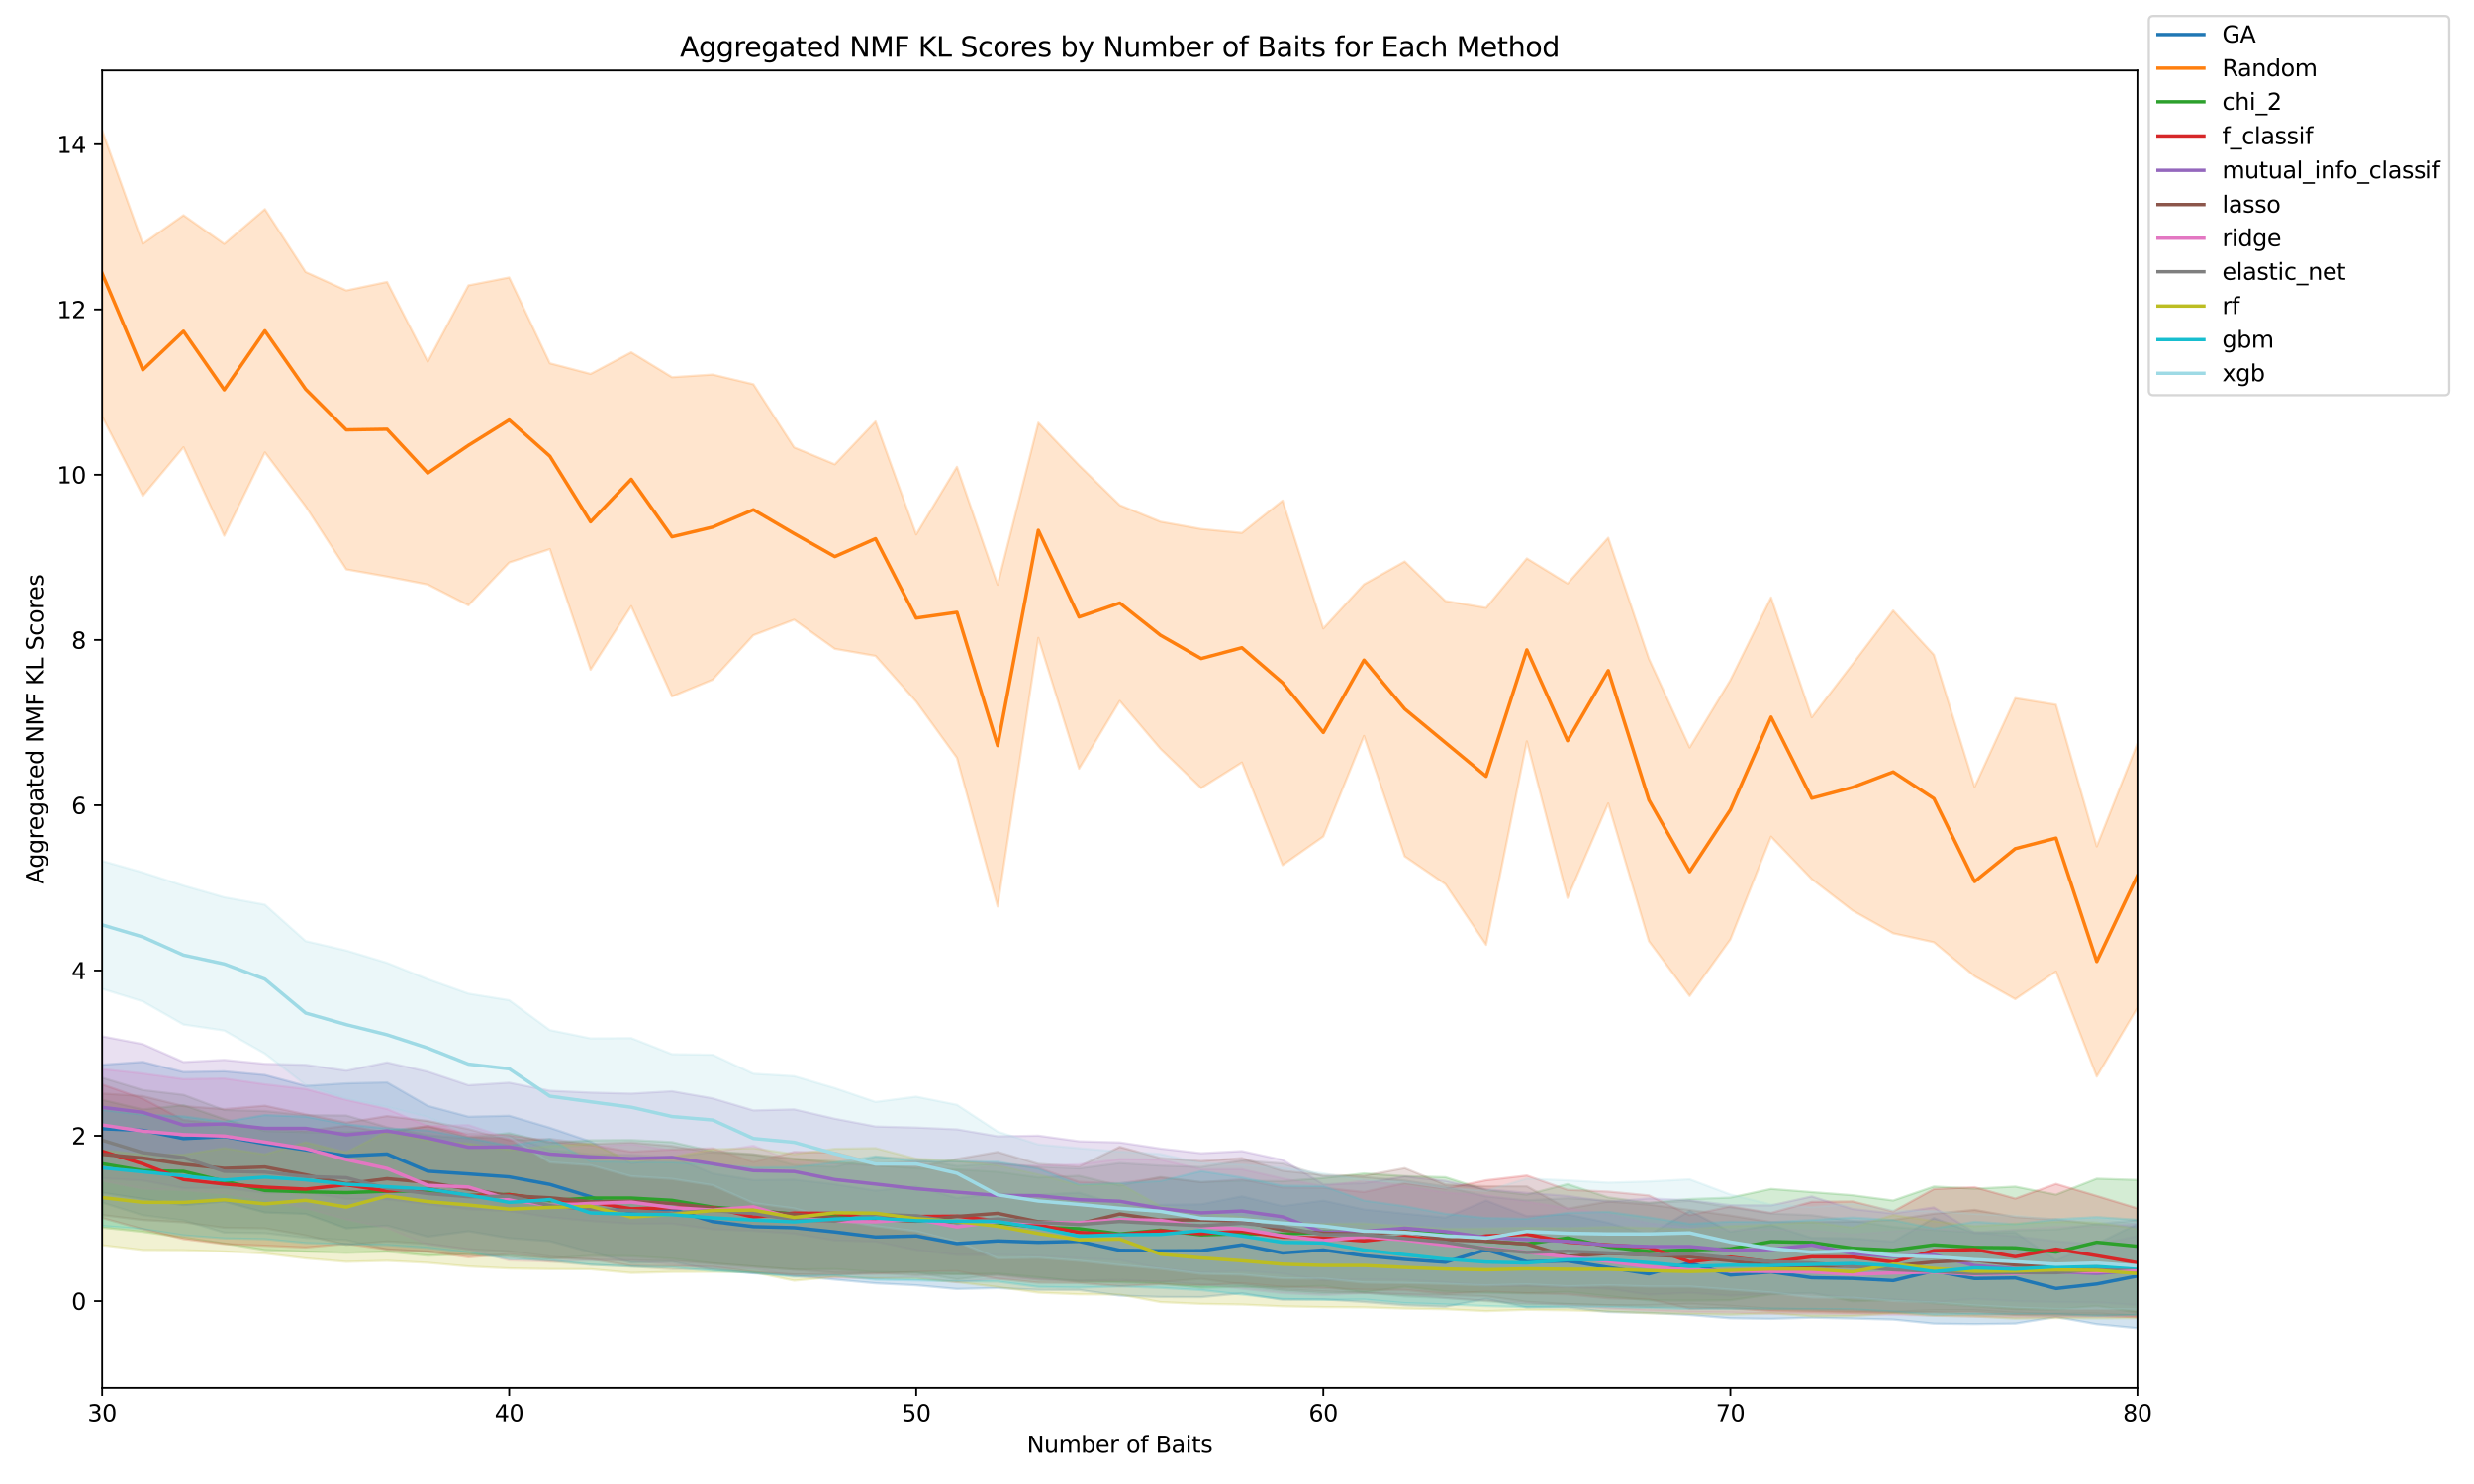 <?xml version="1.0" encoding="utf-8" standalone="no"?>
<!DOCTYPE svg PUBLIC "-//W3C//DTD SVG 1.1//EN"
  "http://www.w3.org/Graphics/SVG/1.1/DTD/svg11.dtd">
<svg xmlns:xlink="http://www.w3.org/1999/xlink" width="1080pt" height="648pt" viewBox="0 0 1080 648" xmlns="http://www.w3.org/2000/svg" version="1.1">
 <defs>
  <style type="text/css">*{stroke-linejoin: round; stroke-linecap: butt}</style>
 </defs>
 <g id="figure_1">
  <g id="patch_1">
   <path d="M 0 648 
L 1080 648 
L 1080 0 
L 0 0 
z
" style="fill: #ffffff"/>
  </g>
  <g id="axes_1">
   <g id="patch_2">
    <path d="M 44.57 606.04 
L 933.07 606.04 
L 933.07 30.748 
L 44.57 30.748 
z
" style="fill: #ffffff"/>
   </g>
   <g id="PolyCollection_1">
    <defs>
     <path id="m8fd68408d7" d="M 44.57 -183.108 
L 44.57 -127.158 
L 62.34 -124.471 
L 80.11 -121.76 
L 97.88 -123.287 
L 115.65 -118.542 
L 133.42 -117.94 
L 151.19 -111.641 
L 168.96 -112.833 
L 186.73 -108.03 
L 204.5 -110.381 
L 222.27 -107.381 
L 240.04 -106.045 
L 257.81 -101.257 
L 275.58 -96.685 
L 293.35 -97.019 
L 311.12 -93.623 
L 328.89 -92.037 
L 346.66 -90.954 
L 364.43 -89.258 
L 382.2 -87.642 
L 399.97 -86.779 
L 417.74 -85.168 
L 435.51 -85.588 
L 453.28 -84.798 
L 471.05 -84.746 
L 488.82 -82.293 
L 506.59 -81.693 
L 524.36 -81.623 
L 542.13 -83.327 
L 559.9 -80.47 
L 577.67 -80.682 
L 595.44 -79.503 
L 613.21 -78.095 
L 630.98 -77.435 
L 648.75 -80.887 
L 666.52 -77.162 
L 684.29 -77.122 
L 702.06 -75.152 
L 719.83 -74.781 
L 737.6 -73.857 
L 755.37 -72.439 
L 773.14 -72.189 
L 790.91 -72.706 
L 808.68 -72.317 
L 826.45 -71.88 
L 844.22 -70.104 
L 861.99 -69.9 
L 879.76 -70.115 
L 897.53 -72.999 
L 915.3 -69.857 
L 933.07 -68.11 
L 933.07 -113.527 
L 933.07 -113.527 
L 915.3 -104.849 
L 897.53 -97.77 
L 879.76 -109.878 
L 861.99 -109.556 
L 844.22 -116.072 
L 826.45 -105.81 
L 808.68 -107.249 
L 790.91 -107.47 
L 773.14 -113.042 
L 755.37 -110.112 
L 737.6 -119.237 
L 719.83 -108.798 
L 702.06 -114.048 
L 684.29 -117.677 
L 666.52 -116.953 
L 648.75 -123.737 
L 630.98 -116.289 
L 613.21 -118.036 
L 595.44 -119.852 
L 577.67 -123.686 
L 559.9 -121.311 
L 542.13 -125.559 
L 524.36 -122.1 
L 506.59 -121.897 
L 488.82 -121.823 
L 471.05 -127.162 
L 453.28 -126.274 
L 435.51 -126.731 
L 417.74 -124.852 
L 399.97 -129.869 
L 382.2 -128.079 
L 364.43 -130.855 
L 346.66 -132.881 
L 328.89 -132.699 
L 311.12 -135.551 
L 293.35 -142.834 
L 275.58 -140.021 
L 257.81 -149.563 
L 240.04 -155.57 
L 222.27 -160.809 
L 204.5 -160.39 
L 186.73 -165.134 
L 168.96 -175.356 
L 151.19 -174.95 
L 133.42 -173.853 
L 115.65 -178.59 
L 97.88 -180.197 
L 80.11 -179.891 
L 62.34 -184.331 
L 44.57 -183.108 
z
" style="stroke: #1f77b4; stroke-opacity: 0.2"/>
    </defs>
    <g clip-path="url(#p2ecfdee794)">
     <use xlink:href="#m8fd68408d7" x="0" y="648" style="fill: #1f77b4; fill-opacity: 0.2; stroke: #1f77b4; stroke-opacity: 0.2"/>
    </g>
   </g>
   <g id="PolyCollection_2">
    <defs>
     <path id="m86c540f19d" d="M 44.57 -591.102 
L 44.57 -466.116 
L 62.34 -431.463 
L 80.11 -452.68 
L 97.88 -414.063 
L 115.65 -450.433 
L 133.42 -426.892 
L 151.19 -399.366 
L 168.96 -396.222 
L 186.73 -392.769 
L 204.5 -383.663 
L 222.27 -402.357 
L 240.04 -408.21 
L 257.81 -355.546 
L 275.58 -383.291 
L 293.35 -343.885 
L 311.12 -351.222 
L 328.89 -370.625 
L 346.66 -377.395 
L 364.43 -364.668 
L 382.2 -361.582 
L 399.97 -341.601 
L 417.74 -317.094 
L 435.51 -252.169 
L 453.28 -369.447 
L 471.05 -312.332 
L 488.82 -341.913 
L 506.59 -321.036 
L 524.36 -303.872 
L 542.13 -315.05 
L 559.9 -270.224 
L 577.67 -282.711 
L 595.44 -326.63 
L 613.21 -274.046 
L 630.98 -261.885 
L 648.75 -235.423 
L 666.52 -324.279 
L 684.29 -255.917 
L 702.06 -297.153 
L 719.83 -237.006 
L 737.6 -213.091 
L 755.37 -237.774 
L 773.14 -282.653 
L 790.91 -264.11 
L 808.68 -250.421 
L 826.45 -240.455 
L 844.22 -236.561 
L 861.99 -221.682 
L 879.76 -211.712 
L 897.53 -223.78 
L 915.3 -177.899 
L 933.07 -207.958 
L 933.07 -323.395 
L 933.07 -323.395 
L 915.3 -278.413 
L 897.53 -340.284 
L 879.76 -343.147 
L 861.99 -304.439 
L 844.22 -362.041 
L 826.45 -381.4 
L 808.68 -357.969 
L 790.91 -334.795 
L 773.14 -387.112 
L 755.37 -351.043 
L 737.6 -321.61 
L 719.83 -360.309 
L 702.06 -413.169 
L 684.29 -393.223 
L 666.52 -404.151 
L 648.75 -382.582 
L 630.98 -385.58 
L 613.21 -402.816 
L 595.44 -392.875 
L 577.67 -373.587 
L 559.9 -429.444 
L 542.13 -415.293 
L 524.36 -417.008 
L 506.59 -420.189 
L 488.82 -427.455 
L 471.05 -444.834 
L 453.28 -463.419 
L 435.51 -392.687 
L 417.74 -444.158 
L 399.97 -414.645 
L 382.2 -463.955 
L 364.43 -445.236 
L 346.66 -452.622 
L 328.89 -480.208 
L 311.12 -484.442 
L 293.35 -483.291 
L 275.58 -494.156 
L 257.81 -484.723 
L 240.04 -489.36 
L 222.27 -526.838 
L 204.5 -523.393 
L 186.73 -490.096 
L 168.96 -524.89 
L 151.19 -521.187 
L 133.42 -529.214 
L 115.65 -556.677 
L 97.88 -541.494 
L 80.11 -554.034 
L 62.34 -541.534 
L 44.57 -591.102 
z
" style="stroke: #ff7f0e; stroke-opacity: 0.2"/>
    </defs>
    <g clip-path="url(#p2ecfdee794)">
     <use xlink:href="#m86c540f19d" x="0" y="648" style="fill: #ff7f0e; fill-opacity: 0.2; stroke: #ff7f0e; stroke-opacity: 0.2"/>
    </g>
   </g>
   <g id="PolyCollection_3">
    <defs>
     <path id="md96b30b664" d="M 44.57 -167.751 
L 44.57 -111.929 
L 62.34 -110.104 
L 80.11 -107.585 
L 97.88 -105.004 
L 115.65 -102.138 
L 133.42 -101.495 
L 151.19 -100.95 
L 168.96 -101.457 
L 186.73 -99.71 
L 204.5 -100.33 
L 222.27 -99.674 
L 240.04 -98.498 
L 257.81 -99.589 
L 275.58 -99.458 
L 293.35 -98.38 
L 311.12 -96.408 
L 328.89 -95.001 
L 346.66 -93.677 
L 364.43 -93.854 
L 382.2 -92.504 
L 399.97 -92.389 
L 417.74 -91.613 
L 435.51 -91.904 
L 453.28 -90.321 
L 471.05 -88.359 
L 488.82 -88.036 
L 506.59 -87.558 
L 524.36 -85.755 
L 542.13 -86.11 
L 559.9 -85.977 
L 577.67 -86.514 
L 595.44 -83.678 
L 613.21 -86.19 
L 630.98 -84.112 
L 648.75 -83.556 
L 666.52 -83.303 
L 684.29 -83.886 
L 702.06 -82.018 
L 719.83 -80.247 
L 737.6 -80.111 
L 755.37 -80.284 
L 773.14 -82.854 
L 790.91 -83.478 
L 808.68 -79.828 
L 826.45 -80.432 
L 844.22 -79.007 
L 861.99 -77.693 
L 879.76 -76.428 
L 897.53 -76.188 
L 915.3 -77.841 
L 933.07 -74.897 
L 933.07 -132.754 
L 933.07 -132.754 
L 915.3 -133.307 
L 897.53 -126.329 
L 879.76 -129.843 
L 861.99 -128.933 
L 844.22 -129.869 
L 826.45 -123.767 
L 808.68 -126.08 
L 790.91 -127.432 
L 773.14 -128.826 
L 755.37 -125.036 
L 737.6 -124.412 
L 719.83 -122.809 
L 702.06 -125.12 
L 684.29 -130.928 
L 666.52 -126.341 
L 648.75 -128.326 
L 630.98 -133.961 
L 613.21 -134.424 
L 595.44 -135.605 
L 577.67 -133.583 
L 559.9 -132.207 
L 542.13 -132.462 
L 524.36 -131.831 
L 506.59 -134.074 
L 488.82 -130.322 
L 471.05 -134.58 
L 453.28 -133.864 
L 435.51 -136.297 
L 417.74 -137.33 
L 399.97 -137.819 
L 382.2 -139.156 
L 364.43 -140.903 
L 346.66 -142.076 
L 328.89 -143.827 
L 311.12 -145.327 
L 293.35 -149.307 
L 275.58 -150.226 
L 257.81 -150.109 
L 240.04 -148.95 
L 222.27 -153.186 
L 204.5 -151.464 
L 186.73 -156.222 
L 168.96 -154.184 
L 151.19 -153.495 
L 133.42 -153.63 
L 115.65 -154.149 
L 97.88 -159.354 
L 80.11 -165.413 
L 62.34 -163.549 
L 44.57 -167.751 
z
" style="stroke: #2ca02c; stroke-opacity: 0.2"/>
    </defs>
    <g clip-path="url(#p2ecfdee794)">
     <use xlink:href="#md96b30b664" x="0" y="648" style="fill: #2ca02c; fill-opacity: 0.2; stroke: #2ca02c; stroke-opacity: 0.2"/>
    </g>
   </g>
   <g id="PolyCollection_4">
    <defs>
     <path id="mf965c492e2" d="M 44.57 -174.455 
L 44.57 -116.163 
L 62.34 -111.284 
L 80.11 -106.932 
L 97.88 -104.778 
L 115.65 -104.051 
L 133.42 -103.293 
L 151.19 -104.844 
L 168.96 -102.437 
L 186.73 -101.518 
L 204.5 -99.013 
L 222.27 -100.397 
L 240.04 -98.667 
L 257.81 -98.257 
L 275.58 -95.24 
L 293.35 -95.122 
L 311.12 -94.86 
L 328.89 -92.546 
L 346.66 -91.555 
L 364.43 -91.646 
L 382.2 -91.84 
L 399.97 -92.693 
L 417.74 -92.984 
L 435.51 -89.626 
L 453.28 -87.927 
L 471.05 -87.803 
L 488.82 -86.401 
L 506.59 -87.28 
L 524.36 -86.749 
L 542.13 -87.695 
L 559.9 -86.123 
L 577.67 -85.595 
L 595.44 -84.845 
L 613.21 -84.777 
L 630.98 -83.091 
L 648.75 -84.035 
L 666.52 -83.361 
L 684.29 -82.856 
L 702.06 -81.13 
L 719.83 -80.743 
L 737.6 -76.677 
L 755.37 -76.979 
L 773.14 -75.546 
L 790.91 -75.247 
L 808.68 -74.896 
L 826.45 -74.896 
L 844.22 -75.077 
L 861.99 -75.164 
L 879.76 -73.902 
L 897.53 -74.099 
L 915.3 -73.622 
L 933.07 -72.9 
L 933.07 -120.355 
L 933.07 -120.355 
L 915.3 -125.753 
L 897.53 -131.017 
L 879.76 -124.612 
L 861.99 -129.582 
L 844.22 -128.735 
L 826.45 -118.988 
L 808.68 -123.369 
L 790.91 -123.164 
L 773.14 -118.366 
L 755.37 -121.176 
L 737.6 -117.374 
L 719.83 -125.98 
L 702.06 -127.672 
L 684.29 -128.419 
L 666.52 -134.687 
L 648.75 -132.619 
L 630.98 -128.94 
L 613.21 -131.344 
L 595.44 -127.457 
L 577.67 -129.319 
L 559.9 -129.461 
L 542.13 -133.054 
L 524.36 -131.798 
L 506.59 -133.817 
L 488.82 -131.277 
L 471.05 -131.911 
L 453.28 -138.012 
L 435.51 -140.141 
L 417.74 -140.888 
L 399.97 -140.91 
L 382.2 -140.025 
L 364.43 -144.691 
L 346.66 -144.985 
L 328.89 -140.581 
L 311.12 -146.564 
L 293.35 -146.08 
L 275.58 -145.099 
L 257.81 -147.952 
L 240.04 -149.576 
L 222.27 -152.31 
L 204.5 -152.846 
L 186.73 -156.268 
L 168.96 -153.338 
L 151.19 -156.417 
L 133.42 -154.19 
L 115.65 -155.148 
L 97.88 -157.126 
L 80.11 -158.928 
L 62.34 -168.253 
L 44.57 -174.455 
z
" style="stroke: #d62728; stroke-opacity: 0.2"/>
    </defs>
    <g clip-path="url(#p2ecfdee794)">
     <use xlink:href="#mf965c492e2" x="0" y="648" style="fill: #d62728; fill-opacity: 0.2; stroke: #d62728; stroke-opacity: 0.2"/>
    </g>
   </g>
   <g id="PolyCollection_5">
    <defs>
     <path id="m15f4428743" d="M 44.57 -195.481 
L 44.57 -133.444 
L 62.34 -132.471 
L 80.11 -129.162 
L 97.88 -129.244 
L 115.65 -127.089 
L 133.42 -127.506 
L 151.19 -124.445 
L 168.96 -124.279 
L 186.73 -122.107 
L 204.5 -119.921 
L 222.27 -119.125 
L 240.04 -116.453 
L 257.81 -114.789 
L 275.58 -113.635 
L 293.35 -113.655 
L 311.12 -111.208 
L 328.89 -110.502 
L 346.66 -109.302 
L 364.43 -106.326 
L 382.2 -105.834 
L 399.97 -102.156 
L 417.74 -99.986 
L 435.51 -100.068 
L 453.28 -99.616 
L 471.05 -98.576 
L 488.82 -97.709 
L 506.59 -94.155 
L 524.36 -92.334 
L 542.13 -93.022 
L 559.9 -91.856 
L 577.67 -88.942 
L 595.44 -89.284 
L 613.21 -89.094 
L 630.98 -88.053 
L 648.75 -86.686 
L 666.52 -86.399 
L 684.29 -86.042 
L 702.06 -85.24 
L 719.83 -82.682 
L 737.6 -83.491 
L 755.37 -82.233 
L 773.14 -83.143 
L 790.91 -83.18 
L 808.68 -81.232 
L 826.45 -80.626 
L 844.22 -79.39 
L 861.99 -80.834 
L 879.76 -79.856 
L 897.53 -79.417 
L 915.3 -79.347 
L 933.07 -78.127 
L 933.07 -108.293 
L 933.07 -108.293 
L 915.3 -104.628 
L 897.53 -106.001 
L 879.76 -108.176 
L 861.99 -109.886 
L 844.22 -120.76 
L 826.45 -118.127 
L 808.68 -120.068 
L 790.91 -125.53 
L 773.14 -121.64 
L 755.37 -121.754 
L 737.6 -123.888 
L 719.83 -124.682 
L 702.06 -123.249 
L 684.29 -125.766 
L 666.52 -127.124 
L 648.75 -128.624 
L 630.98 -132.357 
L 613.21 -134.305 
L 595.44 -131.353 
L 577.67 -130.839 
L 559.9 -141.516 
L 542.13 -145.381 
L 524.36 -144.458 
L 506.59 -146.484 
L 488.82 -149.161 
L 471.05 -149.656 
L 453.28 -152.114 
L 435.51 -151.833 
L 417.74 -154.86 
L 399.97 -155.652 
L 382.2 -156.108 
L 364.43 -159.491 
L 346.66 -163.581 
L 328.89 -163.132 
L 311.12 -168.387 
L 293.35 -171.499 
L 275.58 -170.458 
L 257.81 -170.915 
L 240.04 -171.694 
L 222.27 -175.221 
L 204.5 -174.127 
L 186.73 -180.029 
L 168.96 -184.108 
L 151.19 -180.471 
L 133.42 -183.059 
L 115.65 -183.488 
L 97.88 -185.209 
L 80.11 -184.28 
L 62.34 -192.084 
L 44.57 -195.481 
z
" style="stroke: #9467bd; stroke-opacity: 0.2"/>
    </defs>
    <g clip-path="url(#p2ecfdee794)">
     <use xlink:href="#m15f4428743" x="0" y="648" style="fill: #9467bd; fill-opacity: 0.2; stroke: #9467bd; stroke-opacity: 0.2"/>
    </g>
   </g>
   <g id="PolyCollection_6">
    <defs>
     <path id="m3edcc90cc0" d="M 44.57 -170.494 
L 44.57 -117.433 
L 62.34 -115.287 
L 80.11 -114.263 
L 97.88 -111.912 
L 115.65 -111.649 
L 133.42 -108.576 
L 151.19 -104.405 
L 168.96 -105.95 
L 186.73 -104.868 
L 204.5 -102.48 
L 222.27 -101.556 
L 240.04 -99.258 
L 257.81 -97.959 
L 275.58 -97.651 
L 293.35 -97.397 
L 311.12 -96.297 
L 328.89 -94.916 
L 346.66 -93.626 
L 364.43 -92.309 
L 382.2 -92.133 
L 399.97 -91.221 
L 417.74 -91.728 
L 435.51 -91.327 
L 453.28 -89.279 
L 471.05 -88.644 
L 488.82 -88.579 
L 506.59 -88.218 
L 524.36 -89.587 
L 542.13 -87.2 
L 559.9 -85.001 
L 577.67 -84.133 
L 595.44 -83.543 
L 613.21 -82.761 
L 630.98 -82.581 
L 648.75 -82.015 
L 666.52 -79.571 
L 684.29 -78.614 
L 702.06 -78.113 
L 719.83 -78.142 
L 737.6 -78.714 
L 755.37 -77.812 
L 773.14 -76.573 
L 790.91 -76.241 
L 808.68 -75.787 
L 826.45 -75.259 
L 844.22 -75.939 
L 861.99 -75.932 
L 879.76 -74.83 
L 897.53 -74.358 
L 915.3 -74.514 
L 933.07 -73.572 
L 933.07 -112.196 
L 933.07 -112.196 
L 915.3 -113.433 
L 897.53 -115.538 
L 879.76 -116.557 
L 861.99 -119.684 
L 844.22 -118.013 
L 826.45 -115.297 
L 808.68 -114.534 
L 790.91 -114.279 
L 773.14 -114.366 
L 755.37 -117.216 
L 737.6 -119.659 
L 719.83 -121.992 
L 702.06 -123.333 
L 684.29 -120.199 
L 666.52 -129.955 
L 648.75 -129.993 
L 630.98 -130.698 
L 613.21 -137.906 
L 595.44 -134.6 
L 577.67 -134.9 
L 559.9 -136.754 
L 542.13 -142.294 
L 524.36 -141.008 
L 506.59 -142.326 
L 488.82 -147.197 
L 471.05 -138.651 
L 453.28 -139.769 
L 435.51 -145.01 
L 417.74 -141.942 
L 399.97 -138.285 
L 382.2 -138.986 
L 364.43 -140.138 
L 346.66 -141.93 
L 328.89 -143.854 
L 311.12 -144.703 
L 293.35 -147.607 
L 275.58 -149.156 
L 257.81 -148.482 
L 240.04 -150.655 
L 222.27 -150.122 
L 204.5 -154.995 
L 186.73 -158.497 
L 168.96 -160.658 
L 151.19 -157.776 
L 133.42 -161.408 
L 115.65 -165.18 
L 97.88 -163.704 
L 80.11 -164.981 
L 62.34 -169.36 
L 44.57 -170.494 
z
" style="stroke: #8c564b; stroke-opacity: 0.2"/>
    </defs>
    <g clip-path="url(#p2ecfdee794)">
     <use xlink:href="#m3edcc90cc0" x="0" y="648" style="fill: #8c564b; fill-opacity: 0.2; stroke: #8c564b; stroke-opacity: 0.2"/>
    </g>
   </g>
   <g id="PolyCollection_7">
    <defs>
     <path id="m00f154e5d5" d="M 44.57 -181.163 
L 44.57 -132.374 
L 62.34 -128.952 
L 80.11 -128.297 
L 97.88 -126.827 
L 115.65 -124.042 
L 133.42 -120.448 
L 151.19 -115.538 
L 168.96 -111.797 
L 186.73 -104.518 
L 204.5 -102.585 
L 222.27 -97.642 
L 240.04 -97.151 
L 257.81 -97.633 
L 275.58 -97.646 
L 293.35 -95.782 
L 311.12 -94.337 
L 328.89 -94.276 
L 346.66 -90.84 
L 364.43 -90.137 
L 382.2 -89.874 
L 399.97 -90.316 
L 417.74 -88.147 
L 435.51 -89.744 
L 453.28 -89.295 
L 471.05 -88.625 
L 488.82 -89.078 
L 506.59 -88.576 
L 524.36 -87.388 
L 542.13 -85.294 
L 559.9 -83.373 
L 577.67 -82.55 
L 595.44 -83.341 
L 613.21 -83.015 
L 630.98 -81.334 
L 648.75 -80.138 
L 666.52 -79.094 
L 684.29 -77.999 
L 702.06 -76.689 
L 719.83 -75.789 
L 737.6 -75.155 
L 755.37 -74.978 
L 773.14 -74.461 
L 790.91 -74.456 
L 808.68 -74.191 
L 826.45 -73.953 
L 844.22 -73.628 
L 861.99 -73.178 
L 879.76 -72.878 
L 897.53 -72.96 
L 915.3 -73.058 
L 933.07 -73.064 
L 933.07 -113.649 
L 933.07 -113.649 
L 915.3 -112.359 
L 897.53 -112.414 
L 879.76 -111.083 
L 861.99 -109.881 
L 844.22 -111.546 
L 826.45 -110.418 
L 808.68 -108.956 
L 790.91 -110.746 
L 773.14 -111.211 
L 755.37 -111.051 
L 737.6 -111.919 
L 719.83 -113.868 
L 702.06 -117.819 
L 684.29 -120.388 
L 666.52 -123.3 
L 648.75 -126.015 
L 630.98 -127.284 
L 613.21 -130.072 
L 595.44 -132.524 
L 577.67 -130.049 
L 559.9 -133.421 
L 542.13 -137.417 
L 524.36 -137.452 
L 506.59 -141.667 
L 488.82 -141.858 
L 471.05 -139.575 
L 453.28 -139.003 
L 435.51 -139.399 
L 417.74 -136.341 
L 399.97 -140.941 
L 382.2 -139.107 
L 364.43 -139.461 
L 346.66 -140.724 
L 328.89 -147.73 
L 311.12 -144.876 
L 293.35 -145.629 
L 275.58 -148.498 
L 257.81 -147.371 
L 240.04 -145.961 
L 222.27 -150.847 
L 204.5 -156.728 
L 186.73 -156.279 
L 168.96 -163.719 
L 151.19 -167.724 
L 133.42 -172.462 
L 115.65 -174.507 
L 97.88 -177.052 
L 80.11 -176.795 
L 62.34 -179.218 
L 44.57 -181.163 
z
" style="stroke: #e377c2; stroke-opacity: 0.2"/>
    </defs>
    <g clip-path="url(#p2ecfdee794)">
     <use xlink:href="#m00f154e5d5" x="0" y="648" style="fill: #e377c2; fill-opacity: 0.2; stroke: #e377c2; stroke-opacity: 0.2"/>
    </g>
   </g>
   <g id="PolyCollection_8">
    <defs>
     <path id="m839f319384" d="M 44.57 -177.407 
L 44.57 -122.857 
L 62.34 -117.374 
L 80.11 -115.105 
L 97.88 -109.781 
L 115.65 -109.535 
L 133.42 -107.492 
L 151.19 -106.555 
L 168.96 -102.371 
L 186.73 -101.372 
L 204.5 -99.971 
L 222.27 -99.23 
L 240.04 -97.179 
L 257.81 -95.742 
L 275.58 -95.02 
L 293.35 -93.815 
L 311.12 -93.765 
L 328.89 -92.15 
L 346.66 -91.436 
L 364.43 -91.019 
L 382.2 -92.591 
L 399.97 -92.325 
L 417.74 -89.386 
L 435.51 -91.566 
L 453.28 -89.903 
L 471.05 -88.833 
L 488.82 -89.143 
L 506.59 -88.327 
L 524.36 -87.117 
L 542.13 -86.352 
L 559.9 -84.427 
L 577.67 -83.347 
L 595.44 -83.679 
L 613.21 -81.935 
L 630.98 -81.246 
L 648.75 -79.889 
L 666.52 -78.407 
L 684.29 -78.566 
L 702.06 -78.036 
L 719.83 -77.366 
L 737.6 -77.356 
L 755.37 -76.596 
L 773.14 -76.103 
L 790.91 -75.713 
L 808.68 -75.155 
L 826.45 -74.889 
L 844.22 -74.936 
L 861.99 -73.944 
L 879.76 -73.818 
L 897.53 -73.406 
L 915.3 -73.706 
L 933.07 -73.96 
L 933.07 -115.21 
L 933.07 -115.21 
L 915.3 -113.48 
L 897.53 -111.187 
L 879.76 -110.798 
L 861.99 -109.884 
L 844.22 -110.887 
L 826.45 -112.268 
L 808.68 -114.916 
L 790.91 -117.362 
L 773.14 -118.093 
L 755.37 -120.795 
L 737.6 -123.638 
L 719.83 -122.569 
L 702.06 -123.791 
L 684.29 -124.76 
L 666.52 -123.837 
L 648.75 -125.542 
L 630.98 -129.811 
L 613.21 -132.439 
L 595.44 -134.065 
L 577.67 -134.336 
L 559.9 -139.97 
L 542.13 -141.271 
L 524.36 -138.431 
L 506.59 -139.004 
L 488.82 -140.114 
L 471.05 -137.796 
L 453.28 -138.544 
L 435.51 -139.913 
L 417.74 -138.86 
L 399.97 -141.862 
L 382.2 -142.855 
L 364.43 -138.505 
L 346.66 -139.341 
L 328.89 -144.056 
L 311.12 -145.098 
L 293.35 -142.627 
L 275.58 -143.662 
L 257.81 -143.912 
L 240.04 -145.847 
L 222.27 -151.971 
L 204.5 -150.906 
L 186.73 -152.249 
L 168.96 -155.781 
L 151.19 -160.919 
L 133.42 -161.034 
L 115.65 -162.845 
L 97.88 -163.308 
L 80.11 -169.92 
L 62.34 -172.013 
L 44.57 -177.407 
z
" style="stroke: #7f7f7f; stroke-opacity: 0.2"/>
    </defs>
    <g clip-path="url(#p2ecfdee794)">
     <use xlink:href="#m839f319384" x="0" y="648" style="fill: #7f7f7f; fill-opacity: 0.2; stroke: #7f7f7f; stroke-opacity: 0.2"/>
    </g>
   </g>
   <g id="PolyCollection_9">
    <defs>
     <path id="m85691c9a1b" d="M 44.57 -145.815 
L 44.57 -104.281 
L 62.34 -102.18 
L 80.11 -102.088 
L 97.88 -101.533 
L 115.65 -100.63 
L 133.42 -98.499 
L 151.19 -97.017 
L 168.96 -97.459 
L 186.73 -96.599 
L 204.5 -94.983 
L 222.27 -94.145 
L 240.04 -93.844 
L 257.81 -93.796 
L 275.58 -92.173 
L 293.35 -92.617 
L 311.12 -92.665 
L 328.89 -92.507 
L 346.66 -88.803 
L 364.43 -90.453 
L 382.2 -89.8 
L 399.97 -89.623 
L 417.74 -88.157 
L 435.51 -86.022 
L 453.28 -83.583 
L 471.05 -82.845 
L 488.82 -82.725 
L 506.59 -79.457 
L 524.36 -78.675 
L 542.13 -78.403 
L 559.9 -77.606 
L 577.67 -77.271 
L 595.44 -77.182 
L 613.21 -76.64 
L 630.98 -76.369 
L 648.75 -75.54 
L 666.52 -76.119 
L 684.29 -75.876 
L 702.06 -75.401 
L 719.83 -74.601 
L 737.6 -74.33 
L 755.37 -74.009 
L 773.14 -74.611 
L 790.91 -73.257 
L 808.68 -73.392 
L 826.45 -74.593 
L 844.22 -73.52 
L 861.99 -73.211 
L 879.76 -72.321 
L 897.53 -72.541 
L 915.3 -72.414 
L 933.07 -72.521 
L 933.07 -111.315 
L 933.07 -111.315 
L 915.3 -114.212 
L 897.53 -114.477 
L 879.76 -113.705 
L 861.99 -112.586 
L 844.22 -114.785 
L 826.45 -117.451 
L 808.68 -111.949 
L 790.91 -114.407 
L 773.14 -113.196 
L 755.37 -112.585 
L 737.6 -111.287 
L 719.83 -111.821 
L 702.06 -112.203 
L 684.29 -111.669 
L 666.52 -111.869 
L 648.75 -111.559 
L 630.98 -111.442 
L 613.21 -112.516 
L 595.44 -113.726 
L 577.67 -113.606 
L 559.9 -114.372 
L 542.13 -116.558 
L 524.36 -118.709 
L 506.59 -121.247 
L 488.82 -131.145 
L 471.05 -130.4 
L 453.28 -135.154 
L 435.51 -139.093 
L 417.74 -141.089 
L 399.97 -142.051 
L 382.2 -146.688 
L 364.43 -146.382 
L 346.66 -144.02 
L 328.89 -146.67 
L 311.12 -146.154 
L 293.35 -142.772 
L 275.58 -140.932 
L 257.81 -148.712 
L 240.04 -147.636 
L 222.27 -145.905 
L 204.5 -148.638 
L 186.73 -149.993 
L 168.96 -154.015 
L 151.19 -144.835 
L 133.42 -149.213 
L 115.65 -143.968 
L 97.88 -146.669 
L 80.11 -143.782 
L 62.34 -143.815 
L 44.57 -145.815 
z
" style="stroke: #bcbd22; stroke-opacity: 0.2"/>
    </defs>
    <g clip-path="url(#p2ecfdee794)">
     <use xlink:href="#m85691c9a1b" x="0" y="648" style="fill: #bcbd22; fill-opacity: 0.2; stroke: #bcbd22; stroke-opacity: 0.2"/>
    </g>
   </g>
   <g id="PolyCollection_10">
    <defs>
     <path id="m28b889dcdd" d="M 44.57 -163.383 
L 44.57 -112.686 
L 62.34 -111.317 
L 80.11 -108.581 
L 97.88 -107.253 
L 115.65 -106.915 
L 133.42 -105.216 
L 151.19 -104.69 
L 168.96 -104.338 
L 186.73 -103.12 
L 204.5 -101.12 
L 222.27 -98.25 
L 240.04 -97.777 
L 257.81 -95.797 
L 275.58 -94.934 
L 293.35 -94.637 
L 311.12 -93.017 
L 328.89 -92.257 
L 346.66 -90.532 
L 364.43 -91.05 
L 382.2 -89.241 
L 399.97 -88.919 
L 417.74 -88.5 
L 435.51 -88.412 
L 453.28 -86.063 
L 471.05 -85.763 
L 488.82 -86.283 
L 506.59 -85.662 
L 524.36 -84.686 
L 542.13 -82.744 
L 559.9 -80.824 
L 577.67 -80.438 
L 595.44 -80.592 
L 613.21 -79.008 
L 630.98 -78.454 
L 648.75 -77.709 
L 666.52 -77.268 
L 684.29 -77.549 
L 702.06 -77.263 
L 719.83 -76.909 
L 737.6 -76.461 
L 755.37 -76.606 
L 773.14 -76.562 
L 790.91 -76.456 
L 808.68 -76.318 
L 826.45 -75.373 
L 844.22 -73.947 
L 861.99 -74.313 
L 879.76 -74.268 
L 897.53 -74.247 
L 915.3 -73.497 
L 933.07 -73.891 
L 933.07 -115.377 
L 933.07 -115.377 
L 915.3 -116.512 
L 897.53 -115.552 
L 879.76 -113.436 
L 861.99 -114.49 
L 844.22 -111.589 
L 826.45 -115.242 
L 808.68 -116.339 
L 790.91 -115.262 
L 773.14 -114.311 
L 755.37 -114.54 
L 737.6 -113.611 
L 719.83 -116.394 
L 702.06 -118.786 
L 684.29 -118.423 
L 666.52 -115.804 
L 648.75 -116.143 
L 630.98 -117.983 
L 613.21 -121.277 
L 595.44 -123.73 
L 577.67 -130.049 
L 559.9 -130.234 
L 542.13 -133.853 
L 524.36 -136.592 
L 506.59 -132.273 
L 488.82 -131.36 
L 471.05 -130.741 
L 453.28 -137.671 
L 435.51 -140.723 
L 417.74 -141.012 
L 399.97 -140.997 
L 382.2 -143.05 
L 364.43 -140.387 
L 346.66 -138.372 
L 328.89 -138.213 
L 311.12 -139.372 
L 293.35 -140.49 
L 275.58 -140.592 
L 257.81 -140.919 
L 240.04 -150.574 
L 222.27 -147.702 
L 204.5 -151.115 
L 186.73 -154.399 
L 168.96 -155.246 
L 151.19 -157.072 
L 133.42 -160.418 
L 115.65 -161.09 
L 97.88 -158.118 
L 80.11 -160.504 
L 62.34 -161.284 
L 44.57 -163.383 
z
" style="stroke: #17becf; stroke-opacity: 0.2"/>
    </defs>
    <g clip-path="url(#p2ecfdee794)">
     <use xlink:href="#m28b889dcdd" x="0" y="648" style="fill: #17becf; fill-opacity: 0.2; stroke: #17becf; stroke-opacity: 0.2"/>
    </g>
   </g>
   <g id="PolyCollection_11">
    <defs>
     <path id="m400fa555a8" d="M 44.57 -272.084 
L 44.57 -216.194 
L 62.34 -210.715 
L 80.11 -200.602 
L 97.88 -197.986 
L 115.65 -187.925 
L 133.42 -174.213 
L 151.19 -168.201 
L 168.96 -164.726 
L 186.73 -160.304 
L 204.5 -152.54 
L 222.27 -151.337 
L 240.04 -140.438 
L 257.81 -139.184 
L 275.58 -134.317 
L 293.35 -133.218 
L 311.12 -130.436 
L 328.89 -122.626 
L 346.66 -120.34 
L 364.43 -115.585 
L 382.2 -112.609 
L 399.97 -110.354 
L 417.74 -105.807 
L 435.51 -98.575 
L 453.28 -98.834 
L 471.05 -97.474 
L 488.82 -95.592 
L 506.59 -94.01 
L 524.36 -91.81 
L 542.13 -91.424 
L 559.9 -89.806 
L 577.67 -89.688 
L 595.44 -87.982 
L 613.21 -87.781 
L 630.98 -87.403 
L 648.75 -86.753 
L 666.52 -87.204 
L 684.29 -86.348 
L 702.06 -86.792 
L 719.83 -86.26 
L 737.6 -86.237 
L 755.37 -84.903 
L 773.14 -83.63 
L 790.91 -81.503 
L 808.68 -81.351 
L 826.45 -79.998 
L 844.22 -79.274 
L 861.99 -77.977 
L 879.76 -77.034 
L 897.53 -76.426 
L 915.3 -76.608 
L 933.07 -76.203 
L 933.07 -114.258 
L 933.07 -114.258 
L 915.3 -116.396 
L 897.53 -115.575 
L 879.76 -117.088 
L 861.99 -117.974 
L 844.22 -119.136 
L 826.45 -119.485 
L 808.68 -122.35 
L 790.91 -120.899 
L 773.14 -122.021 
L 755.37 -126.394 
L 737.6 -133.033 
L 719.83 -132.092 
L 702.06 -131.572 
L 684.29 -132.58 
L 666.52 -133.343 
L 648.75 -128.023 
L 630.98 -129.355 
L 613.21 -131.937 
L 595.44 -132.805 
L 577.67 -135.574 
L 559.9 -138.014 
L 542.13 -139.507 
L 524.36 -140.135 
L 506.59 -144.113 
L 488.82 -145.171 
L 471.05 -146.636 
L 453.28 -148.27 
L 435.51 -153.888 
L 417.74 -165.572 
L 399.97 -169.13 
L 382.2 -166.836 
L 364.43 -172.857 
L 346.66 -178.081 
L 328.89 -179.137 
L 311.12 -187.449 
L 293.35 -187.704 
L 275.58 -194.711 
L 257.81 -194.582 
L 240.04 -198.193 
L 222.27 -211.247 
L 204.5 -214.131 
L 186.73 -220.429 
L 168.96 -227.573 
L 151.19 -232.936 
L 133.42 -237.061 
L 115.65 -252.952 
L 97.88 -256.191 
L 80.11 -261.284 
L 62.34 -267.053 
L 44.57 -272.084 
z
" style="stroke: #9edae5; stroke-opacity: 0.2"/>
    </defs>
    <g clip-path="url(#p2ecfdee794)">
     <use xlink:href="#m400fa555a8" x="0" y="648" style="fill: #9edae5; fill-opacity: 0.2; stroke: #9edae5; stroke-opacity: 0.2"/>
    </g>
   </g>
   <g id="matplotlib.axis_1">
    <g id="xtick_1">
     <g id="line2d_1">
      <defs>
       <path id="me2cc6d0121" d="M 0 0 
L 0 3.5 
" style="stroke: #000000; stroke-width: 0.8"/>
      </defs>
      <g>
       <use xlink:href="#me2cc6d0121" x="44.57" y="606.04" style="stroke: #000000; stroke-width: 0.8"/>
      </g>
     </g>
     <g id="text_1">
      <!-- 30 -->
      <g transform="translate(38.208 620.638) scale(0.1 -0.1)">
       <defs>
        <path id="DejaVuSans-33" d="M 2597 2516 
Q 3050 2419 3304 2112 
Q 3559 1806 3559 1356 
Q 3559 666 3084 287 
Q 2609 -91 1734 -91 
Q 1441 -91 1130 -33 
Q 819 25 488 141 
L 488 750 
Q 750 597 1062 519 
Q 1375 441 1716 441 
Q 2309 441 2620 675 
Q 2931 909 2931 1356 
Q 2931 1769 2642 2001 
Q 2353 2234 1838 2234 
L 1294 2234 
L 1294 2753 
L 1863 2753 
Q 2328 2753 2575 2939 
Q 2822 3125 2822 3475 
Q 2822 3834 2567 4026 
Q 2313 4219 1838 4219 
Q 1578 4219 1281 4162 
Q 984 4106 628 3988 
L 628 4550 
Q 988 4650 1302 4700 
Q 1616 4750 1894 4750 
Q 2613 4750 3031 4423 
Q 3450 4097 3450 3541 
Q 3450 3153 3228 2886 
Q 3006 2619 2597 2516 
z
" transform="scale(0.016)"/>
        <path id="DejaVuSans-30" d="M 2034 4250 
Q 1547 4250 1301 3770 
Q 1056 3291 1056 2328 
Q 1056 1369 1301 889 
Q 1547 409 2034 409 
Q 2525 409 2770 889 
Q 3016 1369 3016 2328 
Q 3016 3291 2770 3770 
Q 2525 4250 2034 4250 
z
M 2034 4750 
Q 2819 4750 3233 4129 
Q 3647 3509 3647 2328 
Q 3647 1150 3233 529 
Q 2819 -91 2034 -91 
Q 1250 -91 836 529 
Q 422 1150 422 2328 
Q 422 3509 836 4129 
Q 1250 4750 2034 4750 
z
" transform="scale(0.016)"/>
       </defs>
       <use xlink:href="#DejaVuSans-33"/>
       <use xlink:href="#DejaVuSans-30" x="63.623"/>
      </g>
     </g>
    </g>
    <g id="xtick_2">
     <g id="line2d_2">
      <g>
       <use xlink:href="#me2cc6d0121" x="222.27" y="606.04" style="stroke: #000000; stroke-width: 0.8"/>
      </g>
     </g>
     <g id="text_2">
      <!-- 40 -->
      <g transform="translate(215.907 620.638) scale(0.1 -0.1)">
       <defs>
        <path id="DejaVuSans-34" d="M 2419 4116 
L 825 1625 
L 2419 1625 
L 2419 4116 
z
M 2253 4666 
L 3047 4666 
L 3047 1625 
L 3713 1625 
L 3713 1100 
L 3047 1100 
L 3047 0 
L 2419 0 
L 2419 1100 
L 313 1100 
L 313 1709 
L 2253 4666 
z
" transform="scale(0.016)"/>
       </defs>
       <use xlink:href="#DejaVuSans-34"/>
       <use xlink:href="#DejaVuSans-30" x="63.623"/>
      </g>
     </g>
    </g>
    <g id="xtick_3">
     <g id="line2d_3">
      <g>
       <use xlink:href="#me2cc6d0121" x="399.97" y="606.04" style="stroke: #000000; stroke-width: 0.8"/>
      </g>
     </g>
     <g id="text_3">
      <!-- 50 -->
      <g transform="translate(393.608 620.638) scale(0.1 -0.1)">
       <defs>
        <path id="DejaVuSans-35" d="M 691 4666 
L 3169 4666 
L 3169 4134 
L 1269 4134 
L 1269 2991 
Q 1406 3038 1543 3061 
Q 1681 3084 1819 3084 
Q 2600 3084 3056 2656 
Q 3513 2228 3513 1497 
Q 3513 744 3044 326 
Q 2575 -91 1722 -91 
Q 1428 -91 1123 -41 
Q 819 9 494 109 
L 494 744 
Q 775 591 1075 516 
Q 1375 441 1709 441 
Q 2250 441 2565 725 
Q 2881 1009 2881 1497 
Q 2881 1984 2565 2268 
Q 2250 2553 1709 2553 
Q 1456 2553 1204 2497 
Q 953 2441 691 2322 
L 691 4666 
z
" transform="scale(0.016)"/>
       </defs>
       <use xlink:href="#DejaVuSans-35"/>
       <use xlink:href="#DejaVuSans-30" x="63.623"/>
      </g>
     </g>
    </g>
    <g id="xtick_4">
     <g id="line2d_4">
      <g>
       <use xlink:href="#me2cc6d0121" x="577.67" y="606.04" style="stroke: #000000; stroke-width: 0.8"/>
      </g>
     </g>
     <g id="text_4">
      <!-- 60 -->
      <g transform="translate(571.308 620.638) scale(0.1 -0.1)">
       <defs>
        <path id="DejaVuSans-36" d="M 2113 2584 
Q 1688 2584 1439 2293 
Q 1191 2003 1191 1497 
Q 1191 994 1439 701 
Q 1688 409 2113 409 
Q 2538 409 2786 701 
Q 3034 994 3034 1497 
Q 3034 2003 2786 2293 
Q 2538 2584 2113 2584 
z
M 3366 4563 
L 3366 3988 
Q 3128 4100 2886 4159 
Q 2644 4219 2406 4219 
Q 1781 4219 1451 3797 
Q 1122 3375 1075 2522 
Q 1259 2794 1537 2939 
Q 1816 3084 2150 3084 
Q 2853 3084 3261 2657 
Q 3669 2231 3669 1497 
Q 3669 778 3244 343 
Q 2819 -91 2113 -91 
Q 1303 -91 875 529 
Q 447 1150 447 2328 
Q 447 3434 972 4092 
Q 1497 4750 2381 4750 
Q 2619 4750 2861 4703 
Q 3103 4656 3366 4563 
z
" transform="scale(0.016)"/>
       </defs>
       <use xlink:href="#DejaVuSans-36"/>
       <use xlink:href="#DejaVuSans-30" x="63.623"/>
      </g>
     </g>
    </g>
    <g id="xtick_5">
     <g id="line2d_5">
      <g>
       <use xlink:href="#me2cc6d0121" x="755.37" y="606.04" style="stroke: #000000; stroke-width: 0.8"/>
      </g>
     </g>
     <g id="text_5">
      <!-- 70 -->
      <g transform="translate(749.008 620.638) scale(0.1 -0.1)">
       <defs>
        <path id="DejaVuSans-37" d="M 525 4666 
L 3525 4666 
L 3525 4397 
L 1831 0 
L 1172 0 
L 2766 4134 
L 525 4134 
L 525 4666 
z
" transform="scale(0.016)"/>
       </defs>
       <use xlink:href="#DejaVuSans-37"/>
       <use xlink:href="#DejaVuSans-30" x="63.623"/>
      </g>
     </g>
    </g>
    <g id="xtick_6">
     <g id="line2d_6">
      <g>
       <use xlink:href="#me2cc6d0121" x="933.07" y="606.04" style="stroke: #000000; stroke-width: 0.8"/>
      </g>
     </g>
     <g id="text_6">
      <!-- 80 -->
      <g transform="translate(926.707 620.638) scale(0.1 -0.1)">
       <defs>
        <path id="DejaVuSans-38" d="M 2034 2216 
Q 1584 2216 1326 1975 
Q 1069 1734 1069 1313 
Q 1069 891 1326 650 
Q 1584 409 2034 409 
Q 2484 409 2743 651 
Q 3003 894 3003 1313 
Q 3003 1734 2745 1975 
Q 2488 2216 2034 2216 
z
M 1403 2484 
Q 997 2584 770 2862 
Q 544 3141 544 3541 
Q 544 4100 942 4425 
Q 1341 4750 2034 4750 
Q 2731 4750 3128 4425 
Q 3525 4100 3525 3541 
Q 3525 3141 3298 2862 
Q 3072 2584 2669 2484 
Q 3125 2378 3379 2068 
Q 3634 1759 3634 1313 
Q 3634 634 3220 271 
Q 2806 -91 2034 -91 
Q 1263 -91 848 271 
Q 434 634 434 1313 
Q 434 1759 690 2068 
Q 947 2378 1403 2484 
z
M 1172 3481 
Q 1172 3119 1398 2916 
Q 1625 2713 2034 2713 
Q 2441 2713 2670 2916 
Q 2900 3119 2900 3481 
Q 2900 3844 2670 4047 
Q 2441 4250 2034 4250 
Q 1625 4250 1398 4047 
Q 1172 3844 1172 3481 
z
" transform="scale(0.016)"/>
       </defs>
       <use xlink:href="#DejaVuSans-38"/>
       <use xlink:href="#DejaVuSans-30" x="63.623"/>
      </g>
     </g>
    </g>
    <g id="text_7">
     <!-- Number of Baits -->
     <g transform="translate(448.288 634.317) scale(0.1 -0.1)">
      <defs>
       <path id="DejaVuSans-4e" d="M 628 4666 
L 1478 4666 
L 3547 763 
L 3547 4666 
L 4159 4666 
L 4159 0 
L 3309 0 
L 1241 3903 
L 1241 0 
L 628 0 
L 628 4666 
z
" transform="scale(0.016)"/>
       <path id="DejaVuSans-75" d="M 544 1381 
L 544 3500 
L 1119 3500 
L 1119 1403 
Q 1119 906 1312 657 
Q 1506 409 1894 409 
Q 2359 409 2629 706 
Q 2900 1003 2900 1516 
L 2900 3500 
L 3475 3500 
L 3475 0 
L 2900 0 
L 2900 538 
Q 2691 219 2414 64 
Q 2138 -91 1772 -91 
Q 1169 -91 856 284 
Q 544 659 544 1381 
z
M 1991 3584 
L 1991 3584 
z
" transform="scale(0.016)"/>
       <path id="DejaVuSans-6d" d="M 3328 2828 
Q 3544 3216 3844 3400 
Q 4144 3584 4550 3584 
Q 5097 3584 5394 3201 
Q 5691 2819 5691 2113 
L 5691 0 
L 5113 0 
L 5113 2094 
Q 5113 2597 4934 2840 
Q 4756 3084 4391 3084 
Q 3944 3084 3684 2787 
Q 3425 2491 3425 1978 
L 3425 0 
L 2847 0 
L 2847 2094 
Q 2847 2600 2669 2842 
Q 2491 3084 2119 3084 
Q 1678 3084 1418 2786 
Q 1159 2488 1159 1978 
L 1159 0 
L 581 0 
L 581 3500 
L 1159 3500 
L 1159 2956 
Q 1356 3278 1631 3431 
Q 1906 3584 2284 3584 
Q 2666 3584 2933 3390 
Q 3200 3197 3328 2828 
z
" transform="scale(0.016)"/>
       <path id="DejaVuSans-62" d="M 3116 1747 
Q 3116 2381 2855 2742 
Q 2594 3103 2138 3103 
Q 1681 3103 1420 2742 
Q 1159 2381 1159 1747 
Q 1159 1113 1420 752 
Q 1681 391 2138 391 
Q 2594 391 2855 752 
Q 3116 1113 3116 1747 
z
M 1159 2969 
Q 1341 3281 1617 3432 
Q 1894 3584 2278 3584 
Q 2916 3584 3314 3078 
Q 3713 2572 3713 1747 
Q 3713 922 3314 415 
Q 2916 -91 2278 -91 
Q 1894 -91 1617 61 
Q 1341 213 1159 525 
L 1159 0 
L 581 0 
L 581 4863 
L 1159 4863 
L 1159 2969 
z
" transform="scale(0.016)"/>
       <path id="DejaVuSans-65" d="M 3597 1894 
L 3597 1613 
L 953 1613 
Q 991 1019 1311 708 
Q 1631 397 2203 397 
Q 2534 397 2845 478 
Q 3156 559 3463 722 
L 3463 178 
Q 3153 47 2828 -22 
Q 2503 -91 2169 -91 
Q 1331 -91 842 396 
Q 353 884 353 1716 
Q 353 2575 817 3079 
Q 1281 3584 2069 3584 
Q 2775 3584 3186 3129 
Q 3597 2675 3597 1894 
z
M 3022 2063 
Q 3016 2534 2758 2815 
Q 2500 3097 2075 3097 
Q 1594 3097 1305 2825 
Q 1016 2553 972 2059 
L 3022 2063 
z
" transform="scale(0.016)"/>
       <path id="DejaVuSans-72" d="M 2631 2963 
Q 2534 3019 2420 3045 
Q 2306 3072 2169 3072 
Q 1681 3072 1420 2755 
Q 1159 2438 1159 1844 
L 1159 0 
L 581 0 
L 581 3500 
L 1159 3500 
L 1159 2956 
Q 1341 3275 1631 3429 
Q 1922 3584 2338 3584 
Q 2397 3584 2469 3576 
Q 2541 3569 2628 3553 
L 2631 2963 
z
" transform="scale(0.016)"/>
       <path id="DejaVuSans-20" transform="scale(0.016)"/>
       <path id="DejaVuSans-6f" d="M 1959 3097 
Q 1497 3097 1228 2736 
Q 959 2375 959 1747 
Q 959 1119 1226 758 
Q 1494 397 1959 397 
Q 2419 397 2687 759 
Q 2956 1122 2956 1747 
Q 2956 2369 2687 2733 
Q 2419 3097 1959 3097 
z
M 1959 3584 
Q 2709 3584 3137 3096 
Q 3566 2609 3566 1747 
Q 3566 888 3137 398 
Q 2709 -91 1959 -91 
Q 1206 -91 779 398 
Q 353 888 353 1747 
Q 353 2609 779 3096 
Q 1206 3584 1959 3584 
z
" transform="scale(0.016)"/>
       <path id="DejaVuSans-66" d="M 2375 4863 
L 2375 4384 
L 1825 4384 
Q 1516 4384 1395 4259 
Q 1275 4134 1275 3809 
L 1275 3500 
L 2222 3500 
L 2222 3053 
L 1275 3053 
L 1275 0 
L 697 0 
L 697 3053 
L 147 3053 
L 147 3500 
L 697 3500 
L 697 3744 
Q 697 4328 969 4595 
Q 1241 4863 1831 4863 
L 2375 4863 
z
" transform="scale(0.016)"/>
       <path id="DejaVuSans-42" d="M 1259 2228 
L 1259 519 
L 2272 519 
Q 2781 519 3026 730 
Q 3272 941 3272 1375 
Q 3272 1813 3026 2020 
Q 2781 2228 2272 2228 
L 1259 2228 
z
M 1259 4147 
L 1259 2741 
L 2194 2741 
Q 2656 2741 2882 2914 
Q 3109 3088 3109 3444 
Q 3109 3797 2882 3972 
Q 2656 4147 2194 4147 
L 1259 4147 
z
M 628 4666 
L 2241 4666 
Q 2963 4666 3353 4366 
Q 3744 4066 3744 3513 
Q 3744 3084 3544 2831 
Q 3344 2578 2956 2516 
Q 3422 2416 3680 2098 
Q 3938 1781 3938 1306 
Q 3938 681 3513 340 
Q 3088 0 2303 0 
L 628 0 
L 628 4666 
z
" transform="scale(0.016)"/>
       <path id="DejaVuSans-61" d="M 2194 1759 
Q 1497 1759 1228 1600 
Q 959 1441 959 1056 
Q 959 750 1161 570 
Q 1363 391 1709 391 
Q 2188 391 2477 730 
Q 2766 1069 2766 1631 
L 2766 1759 
L 2194 1759 
z
M 3341 1997 
L 3341 0 
L 2766 0 
L 2766 531 
Q 2569 213 2275 61 
Q 1981 -91 1556 -91 
Q 1019 -91 701 211 
Q 384 513 384 1019 
Q 384 1609 779 1909 
Q 1175 2209 1959 2209 
L 2766 2209 
L 2766 2266 
Q 2766 2663 2505 2880 
Q 2244 3097 1772 3097 
Q 1472 3097 1187 3025 
Q 903 2953 641 2809 
L 641 3341 
Q 956 3463 1253 3523 
Q 1550 3584 1831 3584 
Q 2591 3584 2966 3190 
Q 3341 2797 3341 1997 
z
" transform="scale(0.016)"/>
       <path id="DejaVuSans-69" d="M 603 3500 
L 1178 3500 
L 1178 0 
L 603 0 
L 603 3500 
z
M 603 4863 
L 1178 4863 
L 1178 4134 
L 603 4134 
L 603 4863 
z
" transform="scale(0.016)"/>
       <path id="DejaVuSans-74" d="M 1172 4494 
L 1172 3500 
L 2356 3500 
L 2356 3053 
L 1172 3053 
L 1172 1153 
Q 1172 725 1289 603 
Q 1406 481 1766 481 
L 2356 481 
L 2356 0 
L 1766 0 
Q 1100 0 847 248 
Q 594 497 594 1153 
L 594 3053 
L 172 3053 
L 172 3500 
L 594 3500 
L 594 4494 
L 1172 4494 
z
" transform="scale(0.016)"/>
       <path id="DejaVuSans-73" d="M 2834 3397 
L 2834 2853 
Q 2591 2978 2328 3040 
Q 2066 3103 1784 3103 
Q 1356 3103 1142 2972 
Q 928 2841 928 2578 
Q 928 2378 1081 2264 
Q 1234 2150 1697 2047 
L 1894 2003 
Q 2506 1872 2764 1633 
Q 3022 1394 3022 966 
Q 3022 478 2636 193 
Q 2250 -91 1575 -91 
Q 1294 -91 989 -36 
Q 684 19 347 128 
L 347 722 
Q 666 556 975 473 
Q 1284 391 1588 391 
Q 1994 391 2212 530 
Q 2431 669 2431 922 
Q 2431 1156 2273 1281 
Q 2116 1406 1581 1522 
L 1381 1569 
Q 847 1681 609 1914 
Q 372 2147 372 2553 
Q 372 3047 722 3315 
Q 1072 3584 1716 3584 
Q 2034 3584 2315 3537 
Q 2597 3491 2834 3397 
z
" transform="scale(0.016)"/>
      </defs>
      <use xlink:href="#DejaVuSans-4e"/>
      <use xlink:href="#DejaVuSans-75" x="74.805"/>
      <use xlink:href="#DejaVuSans-6d" x="138.184"/>
      <use xlink:href="#DejaVuSans-62" x="235.596"/>
      <use xlink:href="#DejaVuSans-65" x="299.072"/>
      <use xlink:href="#DejaVuSans-72" x="360.596"/>
      <use xlink:href="#DejaVuSans-20" x="401.709"/>
      <use xlink:href="#DejaVuSans-6f" x="433.496"/>
      <use xlink:href="#DejaVuSans-66" x="494.678"/>
      <use xlink:href="#DejaVuSans-20" x="529.883"/>
      <use xlink:href="#DejaVuSans-42" x="561.67"/>
      <use xlink:href="#DejaVuSans-61" x="630.273"/>
      <use xlink:href="#DejaVuSans-69" x="691.553"/>
      <use xlink:href="#DejaVuSans-74" x="719.336"/>
      <use xlink:href="#DejaVuSans-73" x="758.545"/>
     </g>
    </g>
   </g>
   <g id="matplotlib.axis_2">
    <g id="ytick_1">
     <g id="line2d_7">
      <defs>
       <path id="mdfa41aaf37" d="M 0 0 
L -3.5 0 
" style="stroke: #000000; stroke-width: 0.8"/>
      </defs>
      <g>
       <use xlink:href="#mdfa41aaf37" x="44.57" y="568.095" style="stroke: #000000; stroke-width: 0.8"/>
      </g>
     </g>
     <g id="text_8">
      <!-- 0 -->
      <g transform="translate(31.207 571.895) scale(0.1 -0.1)">
       <use xlink:href="#DejaVuSans-30"/>
      </g>
     </g>
    </g>
    <g id="ytick_2">
     <g id="line2d_8">
      <g>
       <use xlink:href="#mdfa41aaf37" x="44.57" y="495.936" style="stroke: #000000; stroke-width: 0.8"/>
      </g>
     </g>
     <g id="text_9">
      <!-- 2 -->
      <g transform="translate(31.207 499.735) scale(0.1 -0.1)">
       <defs>
        <path id="DejaVuSans-32" d="M 1228 531 
L 3431 531 
L 3431 0 
L 469 0 
L 469 531 
Q 828 903 1448 1529 
Q 2069 2156 2228 2338 
Q 2531 2678 2651 2914 
Q 2772 3150 2772 3378 
Q 2772 3750 2511 3984 
Q 2250 4219 1831 4219 
Q 1534 4219 1204 4116 
Q 875 4013 500 3803 
L 500 4441 
Q 881 4594 1212 4672 
Q 1544 4750 1819 4750 
Q 2544 4750 2975 4387 
Q 3406 4025 3406 3419 
Q 3406 3131 3298 2873 
Q 3191 2616 2906 2266 
Q 2828 2175 2409 1742 
Q 1991 1309 1228 531 
z
" transform="scale(0.016)"/>
       </defs>
       <use xlink:href="#DejaVuSans-32"/>
      </g>
     </g>
    </g>
    <g id="ytick_3">
     <g id="line2d_9">
      <g>
       <use xlink:href="#mdfa41aaf37" x="44.57" y="423.776" style="stroke: #000000; stroke-width: 0.8"/>
      </g>
     </g>
     <g id="text_10">
      <!-- 4 -->
      <g transform="translate(31.207 427.575) scale(0.1 -0.1)">
       <use xlink:href="#DejaVuSans-34"/>
      </g>
     </g>
    </g>
    <g id="ytick_4">
     <g id="line2d_10">
      <g>
       <use xlink:href="#mdfa41aaf37" x="44.57" y="351.616" style="stroke: #000000; stroke-width: 0.8"/>
      </g>
     </g>
     <g id="text_11">
      <!-- 6 -->
      <g transform="translate(31.207 355.415) scale(0.1 -0.1)">
       <use xlink:href="#DejaVuSans-36"/>
      </g>
     </g>
    </g>
    <g id="ytick_5">
     <g id="line2d_11">
      <g>
       <use xlink:href="#mdfa41aaf37" x="44.57" y="279.456" style="stroke: #000000; stroke-width: 0.8"/>
      </g>
     </g>
     <g id="text_12">
      <!-- 8 -->
      <g transform="translate(31.207 283.256) scale(0.1 -0.1)">
       <use xlink:href="#DejaVuSans-38"/>
      </g>
     </g>
    </g>
    <g id="ytick_6">
     <g id="line2d_12">
      <g>
       <use xlink:href="#mdfa41aaf37" x="44.57" y="207.297" style="stroke: #000000; stroke-width: 0.8"/>
      </g>
     </g>
     <g id="text_13">
      <!-- 10 -->
      <g transform="translate(24.845 211.096) scale(0.1 -0.1)">
       <defs>
        <path id="DejaVuSans-31" d="M 794 531 
L 1825 531 
L 1825 4091 
L 703 3866 
L 703 4441 
L 1819 4666 
L 2450 4666 
L 2450 531 
L 3481 531 
L 3481 0 
L 794 0 
L 794 531 
z
" transform="scale(0.016)"/>
       </defs>
       <use xlink:href="#DejaVuSans-31"/>
       <use xlink:href="#DejaVuSans-30" x="63.623"/>
      </g>
     </g>
    </g>
    <g id="ytick_7">
     <g id="line2d_13">
      <g>
       <use xlink:href="#mdfa41aaf37" x="44.57" y="135.137" style="stroke: #000000; stroke-width: 0.8"/>
      </g>
     </g>
     <g id="text_14">
      <!-- 12 -->
      <g transform="translate(24.845 138.936) scale(0.1 -0.1)">
       <use xlink:href="#DejaVuSans-31"/>
       <use xlink:href="#DejaVuSans-32" x="63.623"/>
      </g>
     </g>
    </g>
    <g id="ytick_8">
     <g id="line2d_14">
      <g>
       <use xlink:href="#mdfa41aaf37" x="44.57" y="62.977" style="stroke: #000000; stroke-width: 0.8"/>
      </g>
     </g>
     <g id="text_15">
      <!-- 14 -->
      <g transform="translate(24.845 66.776) scale(0.1 -0.1)">
       <use xlink:href="#DejaVuSans-31"/>
       <use xlink:href="#DejaVuSans-34" x="63.623"/>
      </g>
     </g>
    </g>
    <g id="text_16">
     <!-- Aggregated NMF KL Scores -->
     <g transform="translate(18.765 386.001) rotate(-90) scale(0.1 -0.1)">
      <defs>
       <path id="DejaVuSans-41" d="M 2188 4044 
L 1331 1722 
L 3047 1722 
L 2188 4044 
z
M 1831 4666 
L 2547 4666 
L 4325 0 
L 3669 0 
L 3244 1197 
L 1141 1197 
L 716 0 
L 50 0 
L 1831 4666 
z
" transform="scale(0.016)"/>
       <path id="DejaVuSans-67" d="M 2906 1791 
Q 2906 2416 2648 2759 
Q 2391 3103 1925 3103 
Q 1463 3103 1205 2759 
Q 947 2416 947 1791 
Q 947 1169 1205 825 
Q 1463 481 1925 481 
Q 2391 481 2648 825 
Q 2906 1169 2906 1791 
z
M 3481 434 
Q 3481 -459 3084 -895 
Q 2688 -1331 1869 -1331 
Q 1566 -1331 1297 -1286 
Q 1028 -1241 775 -1147 
L 775 -588 
Q 1028 -725 1275 -790 
Q 1522 -856 1778 -856 
Q 2344 -856 2625 -561 
Q 2906 -266 2906 331 
L 2906 616 
Q 2728 306 2450 153 
Q 2172 0 1784 0 
Q 1141 0 747 490 
Q 353 981 353 1791 
Q 353 2603 747 3093 
Q 1141 3584 1784 3584 
Q 2172 3584 2450 3431 
Q 2728 3278 2906 2969 
L 2906 3500 
L 3481 3500 
L 3481 434 
z
" transform="scale(0.016)"/>
       <path id="DejaVuSans-64" d="M 2906 2969 
L 2906 4863 
L 3481 4863 
L 3481 0 
L 2906 0 
L 2906 525 
Q 2725 213 2448 61 
Q 2172 -91 1784 -91 
Q 1150 -91 751 415 
Q 353 922 353 1747 
Q 353 2572 751 3078 
Q 1150 3584 1784 3584 
Q 2172 3584 2448 3432 
Q 2725 3281 2906 2969 
z
M 947 1747 
Q 947 1113 1208 752 
Q 1469 391 1925 391 
Q 2381 391 2643 752 
Q 2906 1113 2906 1747 
Q 2906 2381 2643 2742 
Q 2381 3103 1925 3103 
Q 1469 3103 1208 2742 
Q 947 2381 947 1747 
z
" transform="scale(0.016)"/>
       <path id="DejaVuSans-4d" d="M 628 4666 
L 1569 4666 
L 2759 1491 
L 3956 4666 
L 4897 4666 
L 4897 0 
L 4281 0 
L 4281 4097 
L 3078 897 
L 2444 897 
L 1241 4097 
L 1241 0 
L 628 0 
L 628 4666 
z
" transform="scale(0.016)"/>
       <path id="DejaVuSans-46" d="M 628 4666 
L 3309 4666 
L 3309 4134 
L 1259 4134 
L 1259 2759 
L 3109 2759 
L 3109 2228 
L 1259 2228 
L 1259 0 
L 628 0 
L 628 4666 
z
" transform="scale(0.016)"/>
       <path id="DejaVuSans-4b" d="M 628 4666 
L 1259 4666 
L 1259 2694 
L 3353 4666 
L 4166 4666 
L 1850 2491 
L 4331 0 
L 3500 0 
L 1259 2247 
L 1259 0 
L 628 0 
L 628 4666 
z
" transform="scale(0.016)"/>
       <path id="DejaVuSans-4c" d="M 628 4666 
L 1259 4666 
L 1259 531 
L 3531 531 
L 3531 0 
L 628 0 
L 628 4666 
z
" transform="scale(0.016)"/>
       <path id="DejaVuSans-53" d="M 3425 4513 
L 3425 3897 
Q 3066 4069 2747 4153 
Q 2428 4238 2131 4238 
Q 1616 4238 1336 4038 
Q 1056 3838 1056 3469 
Q 1056 3159 1242 3001 
Q 1428 2844 1947 2747 
L 2328 2669 
Q 3034 2534 3370 2195 
Q 3706 1856 3706 1288 
Q 3706 609 3251 259 
Q 2797 -91 1919 -91 
Q 1588 -91 1214 -16 
Q 841 59 441 206 
L 441 856 
Q 825 641 1194 531 
Q 1563 422 1919 422 
Q 2459 422 2753 634 
Q 3047 847 3047 1241 
Q 3047 1584 2836 1778 
Q 2625 1972 2144 2069 
L 1759 2144 
Q 1053 2284 737 2584 
Q 422 2884 422 3419 
Q 422 4038 858 4394 
Q 1294 4750 2059 4750 
Q 2388 4750 2728 4690 
Q 3069 4631 3425 4513 
z
" transform="scale(0.016)"/>
       <path id="DejaVuSans-63" d="M 3122 3366 
L 3122 2828 
Q 2878 2963 2633 3030 
Q 2388 3097 2138 3097 
Q 1578 3097 1268 2742 
Q 959 2388 959 1747 
Q 959 1106 1268 751 
Q 1578 397 2138 397 
Q 2388 397 2633 464 
Q 2878 531 3122 666 
L 3122 134 
Q 2881 22 2623 -34 
Q 2366 -91 2075 -91 
Q 1284 -91 818 406 
Q 353 903 353 1747 
Q 353 2603 823 3093 
Q 1294 3584 2113 3584 
Q 2378 3584 2631 3529 
Q 2884 3475 3122 3366 
z
" transform="scale(0.016)"/>
      </defs>
      <use xlink:href="#DejaVuSans-41"/>
      <use xlink:href="#DejaVuSans-67" x="68.408"/>
      <use xlink:href="#DejaVuSans-67" x="131.885"/>
      <use xlink:href="#DejaVuSans-72" x="195.361"/>
      <use xlink:href="#DejaVuSans-65" x="234.225"/>
      <use xlink:href="#DejaVuSans-67" x="295.748"/>
      <use xlink:href="#DejaVuSans-61" x="359.225"/>
      <use xlink:href="#DejaVuSans-74" x="420.504"/>
      <use xlink:href="#DejaVuSans-65" x="459.713"/>
      <use xlink:href="#DejaVuSans-64" x="521.236"/>
      <use xlink:href="#DejaVuSans-20" x="584.713"/>
      <use xlink:href="#DejaVuSans-4e" x="616.5"/>
      <use xlink:href="#DejaVuSans-4d" x="691.305"/>
      <use xlink:href="#DejaVuSans-46" x="777.584"/>
      <use xlink:href="#DejaVuSans-20" x="835.104"/>
      <use xlink:href="#DejaVuSans-4b" x="866.891"/>
      <use xlink:href="#DejaVuSans-4c" x="932.467"/>
      <use xlink:href="#DejaVuSans-20" x="988.18"/>
      <use xlink:href="#DejaVuSans-53" x="1019.967"/>
      <use xlink:href="#DejaVuSans-63" x="1083.443"/>
      <use xlink:href="#DejaVuSans-6f" x="1138.424"/>
      <use xlink:href="#DejaVuSans-72" x="1199.605"/>
      <use xlink:href="#DejaVuSans-65" x="1238.469"/>
      <use xlink:href="#DejaVuSans-73" x="1299.992"/>
     </g>
    </g>
   </g>
   <g id="line2d_15">
    <path d="M 44.57 492.867 
L 62.34 493.599 
L 80.11 497.175 
L 97.88 496.258 
L 115.65 499.434 
L 133.42 502.104 
L 151.19 504.705 
L 168.96 503.905 
L 186.73 511.418 
L 204.5 512.615 
L 222.27 513.905 
L 240.04 517.193 
L 257.81 522.59 
L 275.58 529.647 
L 293.35 528.073 
L 311.12 533.413 
L 328.89 535.632 
L 346.66 536.082 
L 364.43 537.943 
L 382.2 540.14 
L 399.97 539.676 
L 417.74 542.99 
L 435.51 541.841 
L 453.28 542.464 
L 471.05 542.046 
L 488.82 545.942 
L 506.59 546.205 
L 524.36 546.139 
L 542.13 543.557 
L 559.9 547.109 
L 577.67 545.816 
L 595.44 548.323 
L 613.21 549.935 
L 630.98 551.138 
L 648.75 545.688 
L 666.52 550.943 
L 684.29 550.601 
L 702.06 553.4 
L 719.83 556.211 
L 737.6 551.453 
L 755.37 556.725 
L 773.14 555.385 
L 790.91 557.912 
L 808.68 558.217 
L 826.45 559.155 
L 844.22 554.912 
L 861.99 558.272 
L 879.76 558.004 
L 897.53 562.616 
L 915.3 560.647 
L 933.07 557.182 
" clip-path="url(#p2ecfdee794)" style="fill: none; stroke: #1f77b4; stroke-width: 1.5; stroke-linecap: square"/>
   </g>
   <g id="line2d_16">
    <path d="M 44.57 119.391 
L 62.34 161.501 
L 80.11 144.643 
L 97.88 170.222 
L 115.65 144.445 
L 133.42 169.947 
L 151.19 187.724 
L 168.96 187.444 
L 186.73 206.567 
L 204.5 194.472 
L 222.27 183.402 
L 240.04 199.215 
L 257.81 227.866 
L 275.58 209.277 
L 293.35 234.412 
L 311.12 230.168 
L 328.89 222.583 
L 346.66 232.991 
L 364.43 243.048 
L 382.2 235.232 
L 399.97 269.877 
L 417.74 267.374 
L 435.51 325.572 
L 453.28 231.567 
L 471.05 269.417 
L 488.82 263.316 
L 506.59 277.387 
L 524.36 287.56 
L 542.13 282.829 
L 559.9 298.166 
L 577.67 319.851 
L 595.44 288.248 
L 613.21 309.569 
L 630.98 324.267 
L 648.75 338.998 
L 666.52 283.785 
L 684.29 323.43 
L 702.06 292.839 
L 719.83 349.343 
L 737.6 380.649 
L 755.37 353.592 
L 773.14 313.118 
L 790.91 348.547 
L 808.68 343.805 
L 826.45 337.072 
L 844.22 348.699 
L 861.99 384.94 
L 879.76 370.57 
L 897.53 365.968 
L 915.3 419.844 
L 933.07 382.324 
" clip-path="url(#p2ecfdee794)" style="fill: none; stroke: #ff7f0e; stroke-width: 1.5; stroke-linecap: square"/>
   </g>
   <g id="line2d_17">
    <path d="M 44.57 508.16 
L 62.34 511.174 
L 80.11 511.501 
L 97.88 515.821 
L 115.65 519.857 
L 133.42 520.438 
L 151.19 520.778 
L 168.96 520.179 
L 186.73 520.034 
L 204.5 522.103 
L 222.27 521.57 
L 240.04 524.276 
L 257.81 523.151 
L 275.58 523.158 
L 293.35 524.157 
L 311.12 527.133 
L 328.89 528.586 
L 346.66 530.124 
L 364.43 530.621 
L 382.2 532.17 
L 399.97 532.896 
L 417.74 533.529 
L 435.51 533.899 
L 453.28 535.908 
L 471.05 536.53 
L 488.82 538.821 
L 506.59 537.184 
L 524.36 539.207 
L 542.13 538.714 
L 559.9 538.908 
L 577.67 537.951 
L 595.44 538.358 
L 613.21 537.693 
L 630.98 538.964 
L 648.75 542.059 
L 666.52 543.178 
L 684.29 540.593 
L 702.06 544.431 
L 719.83 546.472 
L 737.6 545.739 
L 755.37 545.34 
L 773.14 542.16 
L 790.91 542.545 
L 808.68 545.046 
L 826.45 545.9 
L 844.22 543.562 
L 861.99 544.687 
L 879.76 544.864 
L 897.53 546.741 
L 915.3 542.426 
L 933.07 544.174 
" clip-path="url(#p2ecfdee794)" style="fill: none; stroke: #2ca02c; stroke-width: 1.5; stroke-linecap: square"/>
   </g>
   <g id="line2d_18">
    <path d="M 44.57 502.691 
L 62.34 508.231 
L 80.11 515.07 
L 97.88 517.048 
L 115.65 518.4 
L 133.42 519.258 
L 151.19 517.37 
L 168.96 520.112 
L 186.73 519.107 
L 204.5 522.07 
L 222.27 521.647 
L 240.04 523.878 
L 257.81 524.895 
L 275.58 527.831 
L 293.35 527.399 
L 311.12 527.288 
L 328.89 531.437 
L 346.66 529.73 
L 364.43 529.831 
L 382.2 532.068 
L 399.97 531.199 
L 417.74 531.064 
L 435.51 533.117 
L 453.28 535.03 
L 471.05 538.143 
L 488.82 539.161 
L 506.59 537.452 
L 524.36 538.726 
L 542.13 537.626 
L 559.9 540.208 
L 577.67 540.543 
L 595.44 541.849 
L 613.21 539.939 
L 630.98 541.984 
L 648.75 539.673 
L 666.52 538.976 
L 684.29 542.362 
L 702.06 543.599 
L 719.83 544.639 
L 737.6 550.974 
L 755.37 548.922 
L 773.14 551.044 
L 790.91 548.795 
L 808.68 548.868 
L 826.45 551.058 
L 844.22 546.094 
L 861.99 545.627 
L 879.76 548.743 
L 897.53 545.442 
L 915.3 548.313 
L 933.07 551.372 
" clip-path="url(#p2ecfdee794)" style="fill: none; stroke: #d62728; stroke-width: 1.5; stroke-linecap: square"/>
   </g>
   <g id="line2d_19">
    <path d="M 44.57 483.537 
L 62.34 485.722 
L 80.11 491.279 
L 97.88 490.773 
L 115.65 492.712 
L 133.42 492.718 
L 151.19 495.542 
L 168.96 493.806 
L 186.73 496.932 
L 204.5 500.976 
L 222.27 500.827 
L 240.04 503.926 
L 257.81 505.148 
L 275.58 505.954 
L 293.35 505.423 
L 311.12 508.202 
L 328.89 511.183 
L 346.66 511.559 
L 364.43 515.092 
L 382.2 517.029 
L 399.97 519.096 
L 417.74 520.577 
L 435.51 522.049 
L 453.28 522.135 
L 471.05 523.884 
L 488.82 524.565 
L 506.59 527.68 
L 524.36 529.604 
L 542.13 528.799 
L 559.9 531.314 
L 577.67 538.109 
L 595.44 537.682 
L 613.21 536.301 
L 630.98 537.795 
L 648.75 540.345 
L 666.52 541.239 
L 684.29 542.096 
L 702.06 543.755 
L 719.83 544.318 
L 737.6 544.311 
L 755.37 546.007 
L 773.14 545.608 
L 790.91 543.645 
L 808.68 547.35 
L 826.45 548.623 
L 844.22 547.925 
L 861.99 552.64 
L 879.76 553.984 
L 897.53 555.291 
L 915.3 556.012 
L 933.07 554.79 
" clip-path="url(#p2ecfdee794)" style="fill: none; stroke: #9467bd; stroke-width: 1.5; stroke-linecap: square"/>
   </g>
   <g id="line2d_20">
    <path d="M 44.57 504.036 
L 62.34 505.677 
L 80.11 508.378 
L 97.88 510.192 
L 115.65 509.586 
L 133.42 513.008 
L 151.19 516.91 
L 168.96 514.696 
L 186.73 516.317 
L 204.5 519.262 
L 222.27 522.161 
L 240.04 523.044 
L 257.81 524.779 
L 275.58 524.596 
L 293.35 525.498 
L 311.12 527.5 
L 328.89 528.615 
L 346.66 530.222 
L 364.43 531.777 
L 382.2 532.44 
L 399.97 533.247 
L 417.74 531.165 
L 435.51 529.831 
L 453.28 533.476 
L 471.05 534.353 
L 488.82 530.112 
L 506.59 532.728 
L 524.36 532.702 
L 542.13 533.253 
L 559.9 537.122 
L 577.67 538.484 
L 595.44 538.928 
L 613.21 537.666 
L 630.98 541.361 
L 648.75 541.996 
L 666.52 543.237 
L 684.29 548.594 
L 702.06 547.277 
L 719.83 547.933 
L 737.6 548.814 
L 755.37 550.486 
L 773.14 552.53 
L 790.91 552.74 
L 808.68 552.839 
L 826.45 552.722 
L 844.22 551.024 
L 861.99 550.192 
L 879.76 552.306 
L 897.53 553.052 
L 915.3 554.026 
L 933.07 555.116 
" clip-path="url(#p2ecfdee794)" style="fill: none; stroke: #8c564b; stroke-width: 1.5; stroke-linecap: square"/>
   </g>
   <g id="line2d_21">
    <path d="M 44.57 491.232 
L 62.34 493.915 
L 80.11 495.454 
L 97.88 496.06 
L 115.65 498.726 
L 133.42 501.545 
L 151.19 506.369 
L 168.96 510.242 
L 186.73 517.601 
L 204.5 518.343 
L 222.27 523.755 
L 240.04 526.444 
L 257.81 525.498 
L 275.58 524.928 
L 293.35 527.294 
L 311.12 528.394 
L 328.89 526.997 
L 346.66 532.218 
L 364.43 533.201 
L 382.2 533.51 
L 399.97 532.372 
L 417.74 535.756 
L 435.51 533.429 
L 453.28 533.851 
L 471.05 533.9 
L 488.82 532.532 
L 506.59 532.878 
L 524.36 535.58 
L 542.13 536.645 
L 559.9 539.603 
L 577.67 541.7 
L 595.44 540.068 
L 613.21 541.457 
L 630.98 543.691 
L 648.75 544.924 
L 666.52 546.803 
L 684.29 548.807 
L 702.06 550.746 
L 719.83 553.172 
L 737.6 554.463 
L 755.37 554.986 
L 773.14 555.164 
L 790.91 555.399 
L 808.68 556.426 
L 826.45 555.814 
L 844.22 555.413 
L 861.99 556.471 
L 879.76 556.019 
L 897.53 555.313 
L 915.3 555.292 
L 933.07 554.644 
" clip-path="url(#p2ecfdee794)" style="fill: none; stroke: #e377c2; stroke-width: 1.5; stroke-linecap: square"/>
   </g>
   <g id="line2d_22">
    <path d="M 44.57 497.868 
L 62.34 503.307 
L 80.11 505.487 
L 97.88 511.455 
L 115.65 511.81 
L 133.42 513.737 
L 151.19 514.263 
L 168.96 518.924 
L 186.73 521.189 
L 204.5 522.561 
L 222.27 522.4 
L 240.04 526.487 
L 257.81 528.173 
L 275.58 528.659 
L 293.35 529.779 
L 311.12 528.569 
L 328.89 529.897 
L 346.66 532.612 
L 364.43 533.238 
L 382.2 530.277 
L 399.97 530.907 
L 417.74 533.877 
L 435.51 532.261 
L 453.28 533.777 
L 471.05 534.686 
L 488.82 533.371 
L 506.59 534.334 
L 524.36 535.226 
L 542.13 534.188 
L 559.9 535.802 
L 577.67 539.158 
L 595.44 539.128 
L 613.21 540.813 
L 630.98 542.472 
L 648.75 545.285 
L 666.52 546.878 
L 684.29 546.337 
L 702.06 547.086 
L 719.83 548.033 
L 737.6 547.503 
L 755.37 549.305 
L 773.14 550.902 
L 790.91 551.463 
L 808.68 552.965 
L 826.45 554.421 
L 844.22 555.088 
L 861.99 556.086 
L 879.76 555.692 
L 897.53 555.704 
L 915.3 554.407 
L 933.07 553.415 
" clip-path="url(#p2ecfdee794)" style="fill: none; stroke: #7f7f7f; stroke-width: 1.5; stroke-linecap: square"/>
   </g>
   <g id="line2d_23">
    <path d="M 44.57 522.952 
L 62.34 525.002 
L 80.11 525.065 
L 97.88 523.899 
L 115.65 525.701 
L 133.42 524.144 
L 151.19 527.074 
L 168.96 522.263 
L 186.73 524.704 
L 204.5 526.19 
L 222.27 527.975 
L 240.04 527.26 
L 257.81 526.746 
L 275.58 531.448 
L 293.35 530.305 
L 311.12 528.59 
L 328.89 528.411 
L 346.66 531.588 
L 364.43 529.582 
L 382.2 529.756 
L 399.97 532.163 
L 417.74 533.377 
L 435.51 535.443 
L 453.28 538.632 
L 471.05 541.377 
L 488.82 541.065 
L 506.59 547.648 
L 524.36 549.308 
L 542.13 550.52 
L 559.9 552.011 
L 577.67 552.561 
L 595.44 552.546 
L 613.21 553.422 
L 630.98 554.095 
L 648.75 554.451 
L 666.52 554.006 
L 684.29 554.228 
L 702.06 554.198 
L 719.83 554.789 
L 737.6 555.191 
L 755.37 554.703 
L 773.14 554.096 
L 790.91 554.168 
L 808.68 555.329 
L 826.45 551.978 
L 844.22 553.847 
L 861.99 555.101 
L 879.76 554.987 
L 897.53 554.491 
L 915.3 554.687 
L 933.07 556.082 
" clip-path="url(#p2ecfdee794)" style="fill: none; stroke: #bcbd22; stroke-width: 1.5; stroke-linecap: square"/>
   </g>
   <g id="line2d_24">
    <path d="M 44.57 509.966 
L 62.34 511.699 
L 80.11 513.457 
L 97.88 515.315 
L 115.65 513.998 
L 133.42 515.183 
L 151.19 517.119 
L 168.96 518.208 
L 186.73 519.241 
L 204.5 521.882 
L 222.27 525.024 
L 240.04 523.825 
L 257.81 529.642 
L 275.58 530.237 
L 293.35 530.436 
L 311.12 531.805 
L 328.89 532.765 
L 346.66 533.548 
L 364.43 532.281 
L 382.2 531.854 
L 399.97 533.042 
L 417.74 533.244 
L 435.51 533.432 
L 453.28 536.133 
L 471.05 539.748 
L 488.82 539.179 
L 506.59 539.033 
L 524.36 537.361 
L 542.13 539.702 
L 559.9 542.471 
L 577.67 542.756 
L 595.44 545.839 
L 613.21 547.857 
L 630.98 549.781 
L 648.75 551.074 
L 666.52 551.464 
L 684.29 550.014 
L 702.06 549.975 
L 719.83 551.348 
L 737.6 552.964 
L 755.37 552.427 
L 773.14 552.564 
L 790.91 552.141 
L 808.68 551.671 
L 826.45 552.693 
L 844.22 555.232 
L 861.99 553.598 
L 879.76 554.148 
L 897.53 553.1 
L 915.3 552.996 
L 933.07 553.366 
" clip-path="url(#p2ecfdee794)" style="fill: none; stroke: #17becf; stroke-width: 1.5; stroke-linecap: square"/>
   </g>
   <g id="line2d_25">
    <path d="M 44.57 403.861 
L 62.34 409.116 
L 80.11 417.057 
L 97.88 420.912 
L 115.65 427.561 
L 133.42 442.363 
L 151.19 447.431 
L 168.96 451.85 
L 186.73 457.634 
L 204.5 464.665 
L 222.27 466.708 
L 240.04 478.684 
L 257.81 481.117 
L 275.58 483.486 
L 293.35 487.539 
L 311.12 489.057 
L 328.89 497.119 
L 346.66 498.79 
L 364.43 503.779 
L 382.2 508.278 
L 399.97 508.258 
L 417.74 512.311 
L 435.51 521.768 
L 453.28 524.448 
L 471.05 525.945 
L 488.82 527.618 
L 506.59 528.939 
L 524.36 532.027 
L 542.13 532.535 
L 559.9 534.09 
L 577.67 535.369 
L 595.44 537.606 
L 613.21 538.141 
L 630.98 539.621 
L 648.75 540.612 
L 666.52 537.727 
L 684.29 538.536 
L 702.06 538.818 
L 719.83 538.824 
L 737.6 538.365 
L 755.37 542.351 
L 773.14 545.174 
L 790.91 546.799 
L 808.68 546.15 
L 826.45 548.259 
L 844.22 548.795 
L 861.99 550.024 
L 879.76 550.939 
L 897.53 552 
L 915.3 551.498 
L 933.07 552.77 
" clip-path="url(#p2ecfdee794)" style="fill: none; stroke: #9edae5; stroke-width: 1.5; stroke-linecap: square"/>
   </g>
   <g id="patch_3">
    <path d="M 44.57 606.04 
L 44.57 30.748 
" style="fill: none; stroke: #000000; stroke-width: 0.8; stroke-linejoin: miter; stroke-linecap: square"/>
   </g>
   <g id="patch_4">
    <path d="M 933.07 606.04 
L 933.07 30.748 
" style="fill: none; stroke: #000000; stroke-width: 0.8; stroke-linejoin: miter; stroke-linecap: square"/>
   </g>
   <g id="patch_5">
    <path d="M 44.57 606.04 
L 933.07 606.04 
" style="fill: none; stroke: #000000; stroke-width: 0.8; stroke-linejoin: miter; stroke-linecap: square"/>
   </g>
   <g id="patch_6">
    <path d="M 44.57 30.748 
L 933.07 30.748 
" style="fill: none; stroke: #000000; stroke-width: 0.8; stroke-linejoin: miter; stroke-linecap: square"/>
   </g>
   <g id="text_17">
    <!-- Aggregated NMF KL Scores by Number of Baits for Each Method -->
    <g transform="translate(296.835 24.748) scale(0.12 -0.12)">
     <defs>
      <path id="DejaVuSans-79" d="M 2059 -325 
Q 1816 -950 1584 -1140 
Q 1353 -1331 966 -1331 
L 506 -1331 
L 506 -850 
L 844 -850 
Q 1081 -850 1212 -737 
Q 1344 -625 1503 -206 
L 1606 56 
L 191 3500 
L 800 3500 
L 1894 763 
L 2988 3500 
L 3597 3500 
L 2059 -325 
z
" transform="scale(0.016)"/>
      <path id="DejaVuSans-45" d="M 628 4666 
L 3578 4666 
L 3578 4134 
L 1259 4134 
L 1259 2753 
L 3481 2753 
L 3481 2222 
L 1259 2222 
L 1259 531 
L 3634 531 
L 3634 0 
L 628 0 
L 628 4666 
z
" transform="scale(0.016)"/>
      <path id="DejaVuSans-68" d="M 3513 2113 
L 3513 0 
L 2938 0 
L 2938 2094 
Q 2938 2591 2744 2837 
Q 2550 3084 2163 3084 
Q 1697 3084 1428 2787 
Q 1159 2491 1159 1978 
L 1159 0 
L 581 0 
L 581 4863 
L 1159 4863 
L 1159 2956 
Q 1366 3272 1645 3428 
Q 1925 3584 2291 3584 
Q 2894 3584 3203 3211 
Q 3513 2838 3513 2113 
z
" transform="scale(0.016)"/>
     </defs>
     <use xlink:href="#DejaVuSans-41"/>
     <use xlink:href="#DejaVuSans-67" x="68.408"/>
     <use xlink:href="#DejaVuSans-67" x="131.885"/>
     <use xlink:href="#DejaVuSans-72" x="195.361"/>
     <use xlink:href="#DejaVuSans-65" x="234.225"/>
     <use xlink:href="#DejaVuSans-67" x="295.748"/>
     <use xlink:href="#DejaVuSans-61" x="359.225"/>
     <use xlink:href="#DejaVuSans-74" x="420.504"/>
     <use xlink:href="#DejaVuSans-65" x="459.713"/>
     <use xlink:href="#DejaVuSans-64" x="521.236"/>
     <use xlink:href="#DejaVuSans-20" x="584.713"/>
     <use xlink:href="#DejaVuSans-4e" x="616.5"/>
     <use xlink:href="#DejaVuSans-4d" x="691.305"/>
     <use xlink:href="#DejaVuSans-46" x="777.584"/>
     <use xlink:href="#DejaVuSans-20" x="835.104"/>
     <use xlink:href="#DejaVuSans-4b" x="866.891"/>
     <use xlink:href="#DejaVuSans-4c" x="932.467"/>
     <use xlink:href="#DejaVuSans-20" x="988.18"/>
     <use xlink:href="#DejaVuSans-53" x="1019.967"/>
     <use xlink:href="#DejaVuSans-63" x="1083.443"/>
     <use xlink:href="#DejaVuSans-6f" x="1138.424"/>
     <use xlink:href="#DejaVuSans-72" x="1199.605"/>
     <use xlink:href="#DejaVuSans-65" x="1238.469"/>
     <use xlink:href="#DejaVuSans-73" x="1299.992"/>
     <use xlink:href="#DejaVuSans-20" x="1352.092"/>
     <use xlink:href="#DejaVuSans-62" x="1383.879"/>
     <use xlink:href="#DejaVuSans-79" x="1447.355"/>
     <use xlink:href="#DejaVuSans-20" x="1506.535"/>
     <use xlink:href="#DejaVuSans-4e" x="1538.322"/>
     <use xlink:href="#DejaVuSans-75" x="1613.127"/>
     <use xlink:href="#DejaVuSans-6d" x="1676.506"/>
     <use xlink:href="#DejaVuSans-62" x="1773.918"/>
     <use xlink:href="#DejaVuSans-65" x="1837.395"/>
     <use xlink:href="#DejaVuSans-72" x="1898.918"/>
     <use xlink:href="#DejaVuSans-20" x="1940.031"/>
     <use xlink:href="#DejaVuSans-6f" x="1971.818"/>
     <use xlink:href="#DejaVuSans-66" x="2033"/>
     <use xlink:href="#DejaVuSans-20" x="2068.205"/>
     <use xlink:href="#DejaVuSans-42" x="2099.992"/>
     <use xlink:href="#DejaVuSans-61" x="2168.596"/>
     <use xlink:href="#DejaVuSans-69" x="2229.875"/>
     <use xlink:href="#DejaVuSans-74" x="2257.658"/>
     <use xlink:href="#DejaVuSans-73" x="2296.867"/>
     <use xlink:href="#DejaVuSans-20" x="2348.967"/>
     <use xlink:href="#DejaVuSans-66" x="2380.754"/>
     <use xlink:href="#DejaVuSans-6f" x="2415.959"/>
     <use xlink:href="#DejaVuSans-72" x="2477.141"/>
     <use xlink:href="#DejaVuSans-20" x="2518.254"/>
     <use xlink:href="#DejaVuSans-45" x="2550.041"/>
     <use xlink:href="#DejaVuSans-61" x="2613.225"/>
     <use xlink:href="#DejaVuSans-63" x="2674.504"/>
     <use xlink:href="#DejaVuSans-68" x="2729.484"/>
     <use xlink:href="#DejaVuSans-20" x="2792.863"/>
     <use xlink:href="#DejaVuSans-4d" x="2824.65"/>
     <use xlink:href="#DejaVuSans-65" x="2910.93"/>
     <use xlink:href="#DejaVuSans-74" x="2972.453"/>
     <use xlink:href="#DejaVuSans-68" x="3011.662"/>
     <use xlink:href="#DejaVuSans-6f" x="3075.041"/>
     <use xlink:href="#DejaVuSans-64" x="3136.223"/>
    </g>
   </g>
   <g id="legend_1">
    <g id="patch_7">
     <path d="M 940.07 172.555 
L 1067.189 172.555 
Q 1069.189 172.555 1069.189 170.555 
L 1069.189 8.983 
Q 1069.189 6.983 1067.189 6.983 
L 940.07 6.983 
Q 938.07 6.983 938.07 8.983 
L 938.07 170.555 
Q 938.07 172.555 940.07 172.555 
z
" style="fill: #ffffff; opacity: 0.8; stroke: #cccccc; stroke-linejoin: miter"/>
    </g>
    <g id="line2d_26">
     <path d="M 942.07 15.082 
L 952.07 15.082 
L 962.07 15.082 
" style="fill: none; stroke: #1f77b4; stroke-width: 1.5; stroke-linecap: square"/>
    </g>
    <g id="text_18">
     <!-- GA -->
     <g transform="translate(970.07 18.582) scale(0.1 -0.1)">
      <defs>
       <path id="DejaVuSans-47" d="M 3809 666 
L 3809 1919 
L 2778 1919 
L 2778 2438 
L 4434 2438 
L 4434 434 
Q 4069 175 3628 42 
Q 3188 -91 2688 -91 
Q 1594 -91 976 548 
Q 359 1188 359 2328 
Q 359 3472 976 4111 
Q 1594 4750 2688 4750 
Q 3144 4750 3555 4637 
Q 3966 4525 4313 4306 
L 4313 3634 
Q 3963 3931 3569 4081 
Q 3175 4231 2741 4231 
Q 1884 4231 1454 3753 
Q 1025 3275 1025 2328 
Q 1025 1384 1454 906 
Q 1884 428 2741 428 
Q 3075 428 3337 486 
Q 3600 544 3809 666 
z
" transform="scale(0.016)"/>
      </defs>
      <use xlink:href="#DejaVuSans-47"/>
      <use xlink:href="#DejaVuSans-41" x="77.49"/>
     </g>
    </g>
    <g id="line2d_27">
     <path d="M 942.07 29.76 
L 952.07 29.76 
L 962.07 29.76 
" style="fill: none; stroke: #ff7f0e; stroke-width: 1.5; stroke-linecap: square"/>
    </g>
    <g id="text_19">
     <!-- Random -->
     <g transform="translate(970.07 33.26) scale(0.1 -0.1)">
      <defs>
       <path id="DejaVuSans-52" d="M 2841 2188 
Q 3044 2119 3236 1894 
Q 3428 1669 3622 1275 
L 4263 0 
L 3584 0 
L 2988 1197 
Q 2756 1666 2539 1819 
Q 2322 1972 1947 1972 
L 1259 1972 
L 1259 0 
L 628 0 
L 628 4666 
L 2053 4666 
Q 2853 4666 3247 4331 
Q 3641 3997 3641 3322 
Q 3641 2881 3436 2590 
Q 3231 2300 2841 2188 
z
M 1259 4147 
L 1259 2491 
L 2053 2491 
Q 2509 2491 2742 2702 
Q 2975 2913 2975 3322 
Q 2975 3731 2742 3939 
Q 2509 4147 2053 4147 
L 1259 4147 
z
" transform="scale(0.016)"/>
       <path id="DejaVuSans-6e" d="M 3513 2113 
L 3513 0 
L 2938 0 
L 2938 2094 
Q 2938 2591 2744 2837 
Q 2550 3084 2163 3084 
Q 1697 3084 1428 2787 
Q 1159 2491 1159 1978 
L 1159 0 
L 581 0 
L 581 3500 
L 1159 3500 
L 1159 2956 
Q 1366 3272 1645 3428 
Q 1925 3584 2291 3584 
Q 2894 3584 3203 3211 
Q 3513 2838 3513 2113 
z
" transform="scale(0.016)"/>
      </defs>
      <use xlink:href="#DejaVuSans-52"/>
      <use xlink:href="#DejaVuSans-61" x="67.232"/>
      <use xlink:href="#DejaVuSans-6e" x="128.512"/>
      <use xlink:href="#DejaVuSans-64" x="191.891"/>
      <use xlink:href="#DejaVuSans-6f" x="255.367"/>
      <use xlink:href="#DejaVuSans-6d" x="316.549"/>
     </g>
    </g>
    <g id="line2d_28">
     <path d="M 942.07 44.438 
L 952.07 44.438 
L 962.07 44.438 
" style="fill: none; stroke: #2ca02c; stroke-width: 1.5; stroke-linecap: square"/>
    </g>
    <g id="text_20">
     <!-- chi_2 -->
     <g transform="translate(970.07 47.938) scale(0.1 -0.1)">
      <defs>
       <path id="DejaVuSans-5f" d="M 3263 -1063 
L 3263 -1509 
L -63 -1509 
L -63 -1063 
L 3263 -1063 
z
" transform="scale(0.016)"/>
      </defs>
      <use xlink:href="#DejaVuSans-63"/>
      <use xlink:href="#DejaVuSans-68" x="54.98"/>
      <use xlink:href="#DejaVuSans-69" x="118.359"/>
      <use xlink:href="#DejaVuSans-5f" x="146.143"/>
      <use xlink:href="#DejaVuSans-32" x="196.143"/>
     </g>
    </g>
    <g id="line2d_29">
     <path d="M 942.07 59.394 
L 952.07 59.394 
L 962.07 59.394 
" style="fill: none; stroke: #d62728; stroke-width: 1.5; stroke-linecap: square"/>
    </g>
    <g id="text_21">
     <!-- f_classif -->
     <g transform="translate(970.07 62.894) scale(0.1 -0.1)">
      <defs>
       <path id="DejaVuSans-6c" d="M 603 4863 
L 1178 4863 
L 1178 0 
L 603 0 
L 603 4863 
z
" transform="scale(0.016)"/>
      </defs>
      <use xlink:href="#DejaVuSans-66"/>
      <use xlink:href="#DejaVuSans-5f" x="35.205"/>
      <use xlink:href="#DejaVuSans-63" x="85.205"/>
      <use xlink:href="#DejaVuSans-6c" x="140.186"/>
      <use xlink:href="#DejaVuSans-61" x="167.969"/>
      <use xlink:href="#DejaVuSans-73" x="229.248"/>
      <use xlink:href="#DejaVuSans-73" x="281.348"/>
      <use xlink:href="#DejaVuSans-69" x="333.447"/>
      <use xlink:href="#DejaVuSans-66" x="361.23"/>
     </g>
    </g>
    <g id="line2d_30">
     <path d="M 942.07 74.351 
L 952.07 74.351 
L 962.07 74.351 
" style="fill: none; stroke: #9467bd; stroke-width: 1.5; stroke-linecap: square"/>
    </g>
    <g id="text_22">
     <!-- mutual_info_classif -->
     <g transform="translate(970.07 77.851) scale(0.1 -0.1)">
      <use xlink:href="#DejaVuSans-6d"/>
      <use xlink:href="#DejaVuSans-75" x="97.412"/>
      <use xlink:href="#DejaVuSans-74" x="160.791"/>
      <use xlink:href="#DejaVuSans-75" x="200"/>
      <use xlink:href="#DejaVuSans-61" x="263.379"/>
      <use xlink:href="#DejaVuSans-6c" x="324.658"/>
      <use xlink:href="#DejaVuSans-5f" x="352.441"/>
      <use xlink:href="#DejaVuSans-69" x="402.441"/>
      <use xlink:href="#DejaVuSans-6e" x="430.225"/>
      <use xlink:href="#DejaVuSans-66" x="493.604"/>
      <use xlink:href="#DejaVuSans-6f" x="528.809"/>
      <use xlink:href="#DejaVuSans-5f" x="589.99"/>
      <use xlink:href="#DejaVuSans-63" x="639.99"/>
      <use xlink:href="#DejaVuSans-6c" x="694.971"/>
      <use xlink:href="#DejaVuSans-61" x="722.754"/>
      <use xlink:href="#DejaVuSans-73" x="784.033"/>
      <use xlink:href="#DejaVuSans-73" x="836.133"/>
      <use xlink:href="#DejaVuSans-69" x="888.232"/>
      <use xlink:href="#DejaVuSans-66" x="916.016"/>
     </g>
    </g>
    <g id="line2d_31">
     <path d="M 942.07 89.307 
L 952.07 89.307 
L 962.07 89.307 
" style="fill: none; stroke: #8c564b; stroke-width: 1.5; stroke-linecap: square"/>
    </g>
    <g id="text_23">
     <!-- lasso -->
     <g transform="translate(970.07 92.807) scale(0.1 -0.1)">
      <use xlink:href="#DejaVuSans-6c"/>
      <use xlink:href="#DejaVuSans-61" x="27.783"/>
      <use xlink:href="#DejaVuSans-73" x="89.062"/>
      <use xlink:href="#DejaVuSans-73" x="141.162"/>
      <use xlink:href="#DejaVuSans-6f" x="193.262"/>
     </g>
    </g>
    <g id="line2d_32">
     <path d="M 942.07 103.985 
L 952.07 103.985 
L 962.07 103.985 
" style="fill: none; stroke: #e377c2; stroke-width: 1.5; stroke-linecap: square"/>
    </g>
    <g id="text_24">
     <!-- ridge -->
     <g transform="translate(970.07 107.485) scale(0.1 -0.1)">
      <use xlink:href="#DejaVuSans-72"/>
      <use xlink:href="#DejaVuSans-69" x="41.113"/>
      <use xlink:href="#DejaVuSans-64" x="68.896"/>
      <use xlink:href="#DejaVuSans-67" x="132.373"/>
      <use xlink:href="#DejaVuSans-65" x="195.85"/>
     </g>
    </g>
    <g id="line2d_33">
     <path d="M 942.07 118.663 
L 952.07 118.663 
L 962.07 118.663 
" style="fill: none; stroke: #7f7f7f; stroke-width: 1.5; stroke-linecap: square"/>
    </g>
    <g id="text_25">
     <!-- elastic_net -->
     <g transform="translate(970.07 122.163) scale(0.1 -0.1)">
      <use xlink:href="#DejaVuSans-65"/>
      <use xlink:href="#DejaVuSans-6c" x="61.523"/>
      <use xlink:href="#DejaVuSans-61" x="89.307"/>
      <use xlink:href="#DejaVuSans-73" x="150.586"/>
      <use xlink:href="#DejaVuSans-74" x="202.686"/>
      <use xlink:href="#DejaVuSans-69" x="241.895"/>
      <use xlink:href="#DejaVuSans-63" x="269.678"/>
      <use xlink:href="#DejaVuSans-5f" x="324.658"/>
      <use xlink:href="#DejaVuSans-6e" x="374.658"/>
      <use xlink:href="#DejaVuSans-65" x="438.037"/>
      <use xlink:href="#DejaVuSans-74" x="499.561"/>
     </g>
    </g>
    <g id="line2d_34">
     <path d="M 942.07 133.619 
L 952.07 133.619 
L 962.07 133.619 
" style="fill: none; stroke: #bcbd22; stroke-width: 1.5; stroke-linecap: square"/>
    </g>
    <g id="text_26">
     <!-- rf -->
     <g transform="translate(970.07 137.119) scale(0.1 -0.1)">
      <use xlink:href="#DejaVuSans-72"/>
      <use xlink:href="#DejaVuSans-66" x="41.113"/>
     </g>
    </g>
    <g id="line2d_35">
     <path d="M 942.07 148.297 
L 952.07 148.297 
L 962.07 148.297 
" style="fill: none; stroke: #17becf; stroke-width: 1.5; stroke-linecap: square"/>
    </g>
    <g id="text_27">
     <!-- gbm -->
     <g transform="translate(970.07 151.797) scale(0.1 -0.1)">
      <use xlink:href="#DejaVuSans-67"/>
      <use xlink:href="#DejaVuSans-62" x="63.477"/>
      <use xlink:href="#DejaVuSans-6d" x="126.953"/>
     </g>
    </g>
    <g id="line2d_36">
     <path d="M 942.07 162.976 
L 952.07 162.976 
L 962.07 162.976 
" style="fill: none; stroke: #9edae5; stroke-width: 1.5; stroke-linecap: square"/>
    </g>
    <g id="text_28">
     <!-- xgb -->
     <g transform="translate(970.07 166.476) scale(0.1 -0.1)">
      <defs>
       <path id="DejaVuSans-78" d="M 3513 3500 
L 2247 1797 
L 3578 0 
L 2900 0 
L 1881 1375 
L 863 0 
L 184 0 
L 1544 1831 
L 300 3500 
L 978 3500 
L 1906 2253 
L 2834 3500 
L 3513 3500 
z
" transform="scale(0.016)"/>
      </defs>
      <use xlink:href="#DejaVuSans-78"/>
      <use xlink:href="#DejaVuSans-67" x="59.18"/>
      <use xlink:href="#DejaVuSans-62" x="122.656"/>
     </g>
    </g>
   </g>
  </g>
 </g>
 <defs>
  <clipPath id="p2ecfdee794">
   <rect x="44.57" y="30.748" width="888.5" height="575.292"/>
  </clipPath>
 </defs>
</svg>

